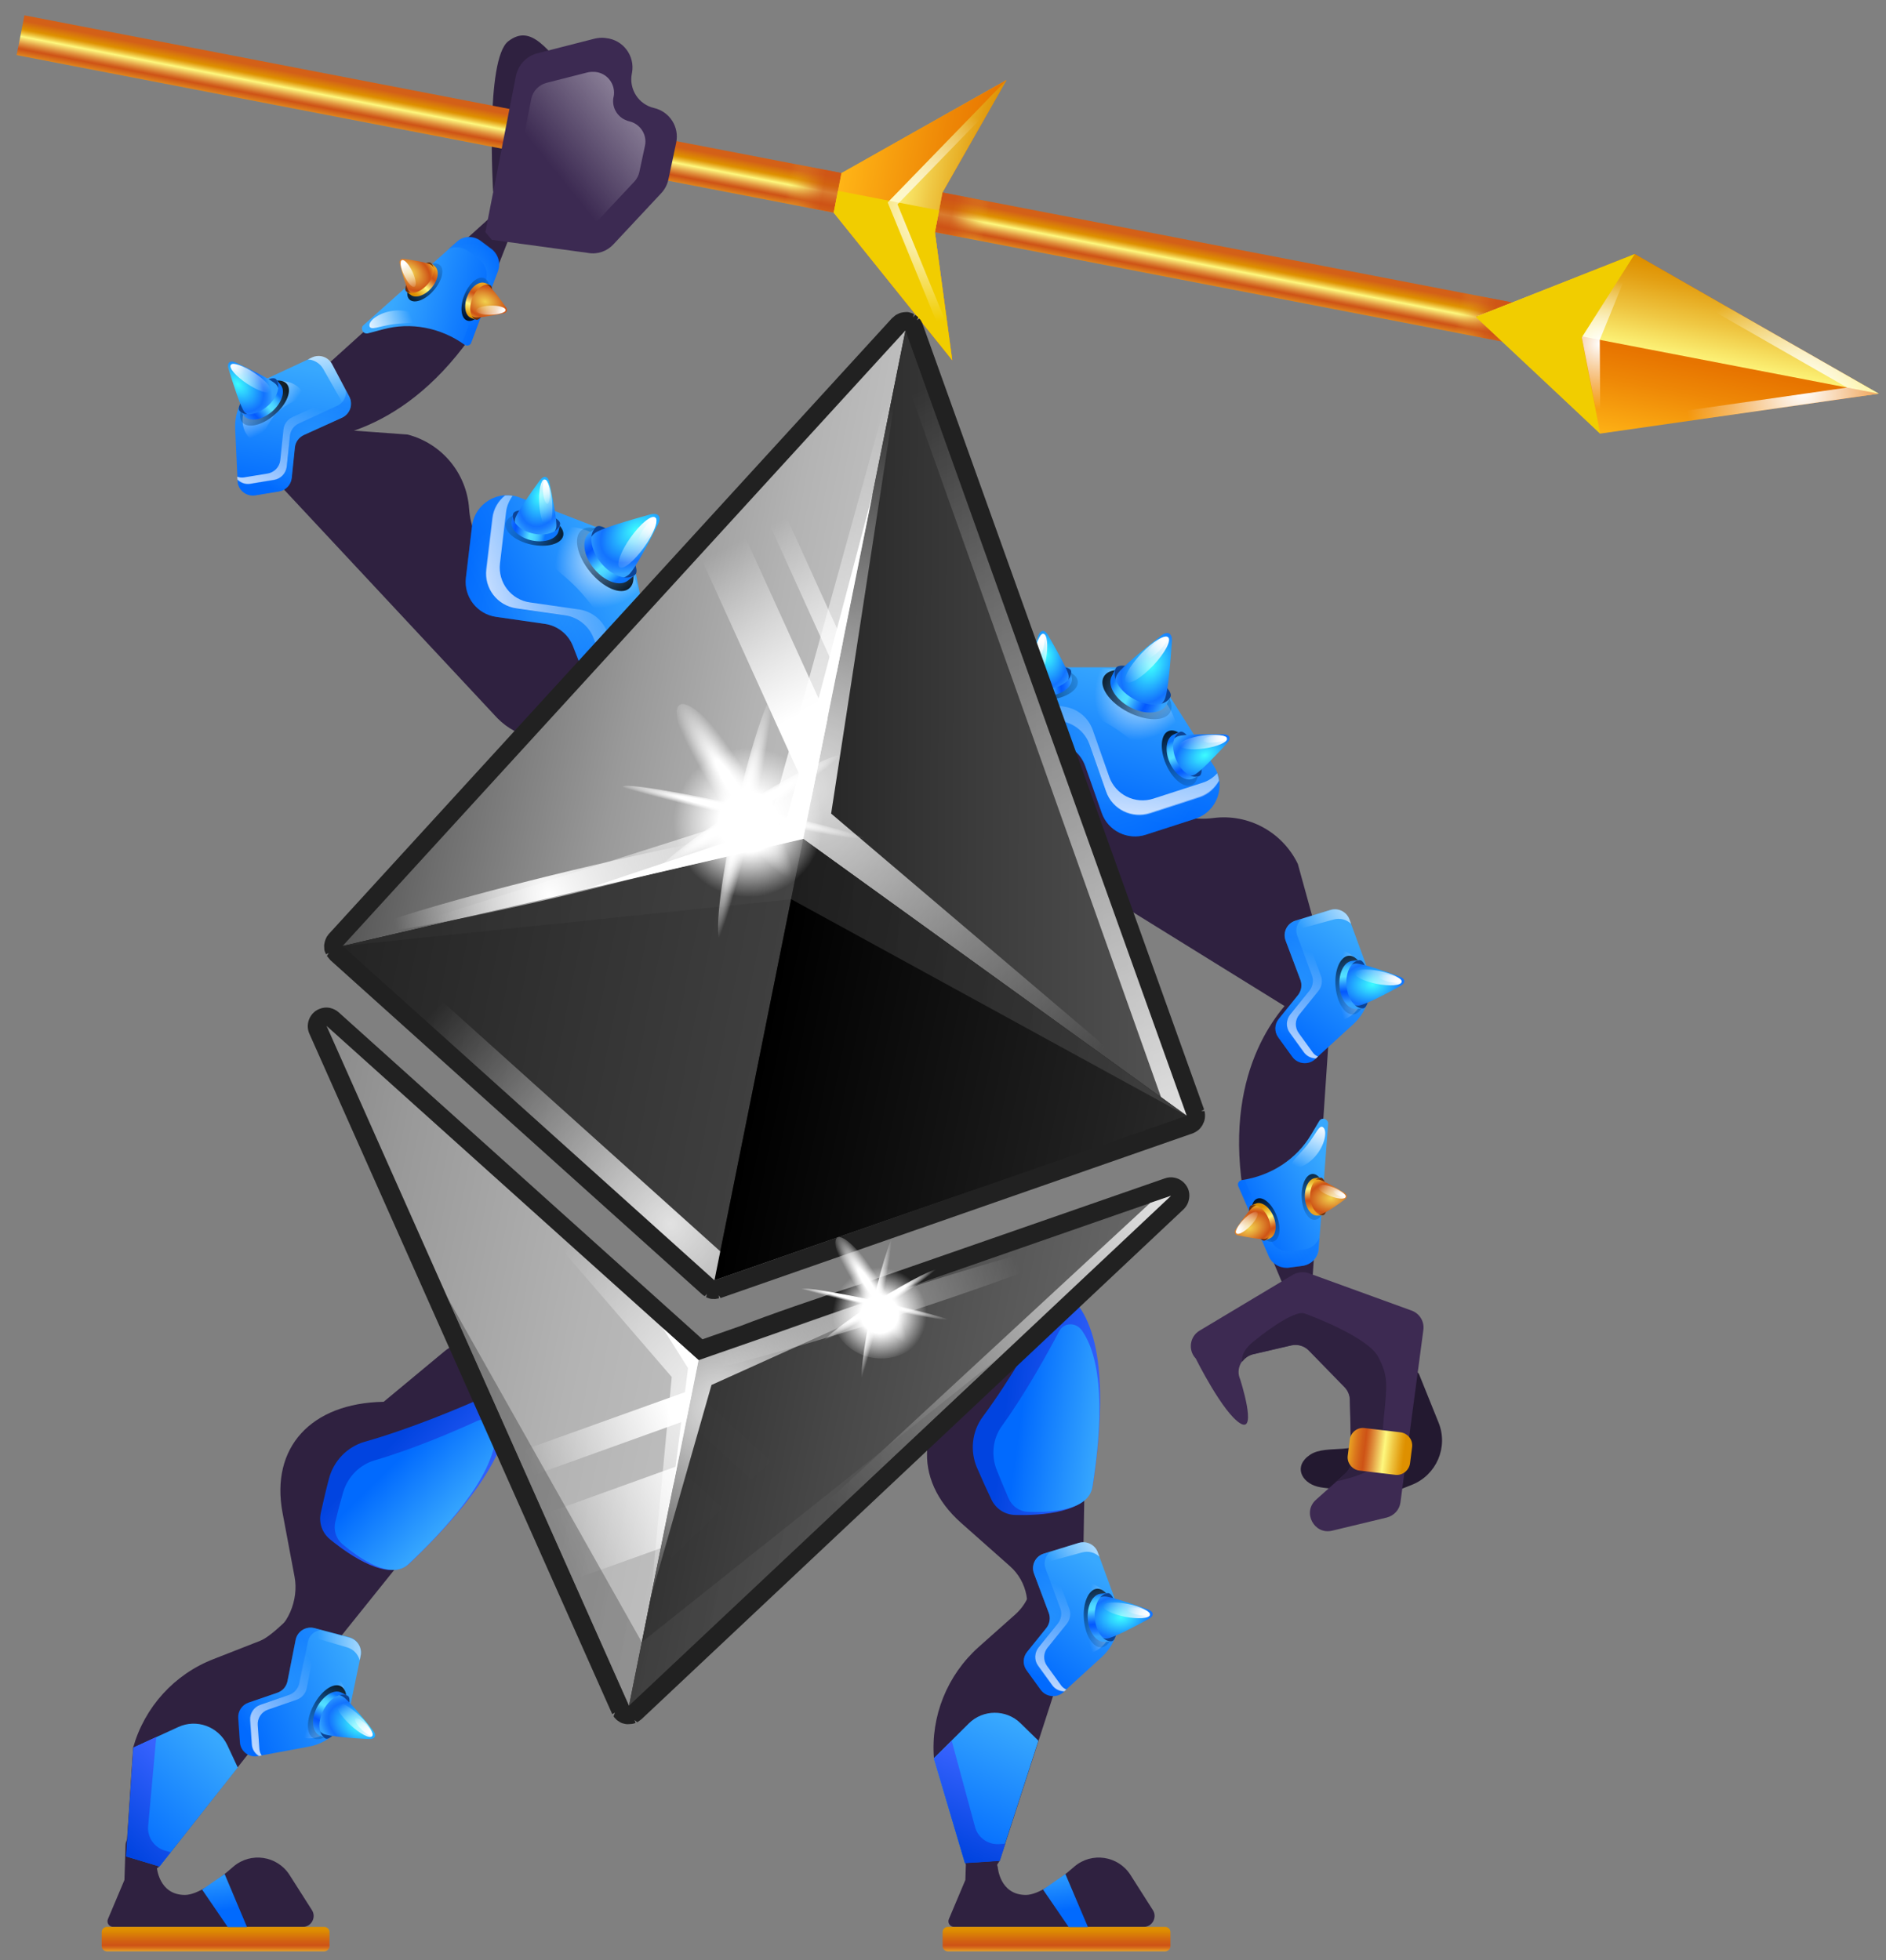 <svg width="102" height="106" viewBox="0 0 102 106" xmlns="http://www.w3.org/2000/svg">
<rect x="0" y="0" width="102" height="106" fill="#808080" stroke="none"/>
<path d="M71.99 54.28L70.88 70.68C70.85 71.19 70.15 71.31 69.95 70.83L67.2 64.25C66.23 57.68 69.27 54.43 70.4 53.47C70.63 53.27 70.94 53.19 71.24 53.26C71.7 53.37 72.02 53.8 71.99 54.28Z" fill="#2F2140"/>
<path d="M71.64 60.51C71.62 60.5 71.59 60.5 71.57 60.5C71.48 60.5 71.4 60.54 71.35 60.62L70.91 61.36C70.12 62.69 68.75 63.58 67.17 63.82C67.09 63.83 67.03 63.88 66.99 63.94C66.95 64 66.95 64.08 66.98 64.15L68.63 67.95C68.79 68.32 69.17 68.56 69.59 68.56C69.64 68.56 69.68 68.56 69.73 68.55L70.42 68.46C70.91 68.4 71.29 68.02 71.32 67.55L71.83 60.75C71.83 60.65 71.75 60.55 71.64 60.51Z" fill="url(#paint0_linear)"/>
<path d="M71.56 60.97C71.78 61.14 71.68 61.84 71.22 62.43C70.76 63.02 70.11 63.28 69.88 63.11C69.66 62.94 70.24 62.5 70.71 61.91C71.18 61.32 71.34 60.8 71.56 60.97Z" fill="url(#paint1_linear)"/>
<path opacity="0.85" fill-rule="evenodd" clip-rule="evenodd" d="M71.11 65.97C70.75 65.99 70.43 65.45 70.4 64.76C70.37 64.07 70.63 63.51 70.98 63.49C71.34 63.47 71.66 64.01 71.69 64.7C71.72 65.39 71.46 65.95 71.11 65.97Z" fill="url(#paint2_linear)"/>
<path d="M71.54 65.72C71.36 65.73 70.72 65.83 70.66 64.75C70.6 63.67 71.25 63.7 71.43 63.69C71.61 63.68 71.77 64.13 71.8 64.69C71.84 65.25 71.72 65.72 71.54 65.72Z" fill="#6B2F0D"/>
<path d="M71.44 65.66C71.08 65.71 70.74 65.3 70.7 64.73C70.66 64.17 70.95 63.75 71.3 63.79C71.53 63.81 72.31 64.27 72.71 64.51C72.87 64.61 72.88 64.76 72.74 64.86C72.39 65.13 71.67 65.63 71.44 65.66Z" fill="url(#paint3_radial)"/>
<path fill-rule="evenodd" clip-rule="evenodd" d="M72.78 64.72C72.77 64.85 72.46 64.86 72.07 64.73C71.63 64.59 71.25 64.34 71.28 64.18C71.31 64.03 71.72 64.06 72.15 64.23C72.52 64.39 72.79 64.6 72.78 64.72Z" fill="url(#paint4_linear)"/>
<path fill-rule="evenodd" clip-rule="evenodd" d="M72.77 64.69C72.76 64.75 72.61 64.75 72.43 64.68C72.24 64.6 72.09 64.49 72.1 64.42C72.12 64.35 72.29 64.37 72.48 64.45C72.66 64.52 72.78 64.63 72.77 64.69Z" fill="url(#paint5_linear)"/>
<path d="M70.86 64.74C70.83 64.18 71.09 63.71 71.44 63.69C71.39 63.69 71.2 63.7 71.15 63.71C70.8 63.73 70.55 64.2 70.57 64.76C70.6 65.32 70.9 65.76 71.25 65.74C71.3 65.74 71.49 65.73 71.54 65.72C71.2 65.74 70.89 65.3 70.86 64.74Z" fill="url(#paint6_linear)"/>
<path opacity="0.4" d="M70.52 67.58L69.83 67.67C69.78 67.68 69.74 67.68 69.69 67.68C69.27 67.68 68.89 67.44 68.73 67.07L67.31 63.8C67.26 63.81 67.21 63.82 67.15 63.83C67.07 63.84 67.01 63.88 66.97 63.95C66.93 64.01 66.93 64.09 66.96 64.16L68.61 67.96C68.77 68.33 69.15 68.57 69.57 68.57C69.62 68.57 69.66 68.57 69.71 68.56L70.4 68.47C70.89 68.41 71.27 68.03 71.3 67.56L71.35 66.94C71.22 67.27 70.91 67.53 70.52 67.58Z" fill="url(#paint7_radial)"/>
<path opacity="0.85" fill-rule="evenodd" clip-rule="evenodd" d="M68.9 67.13C69.23 67 69.3 66.38 69.04 65.74C68.79 65.1 68.31 64.69 67.98 64.83C67.65 64.97 67.58 65.58 67.84 66.22C68.1 66.86 68.56 67.27 68.9 67.13Z" fill="url(#paint8_linear)"/>
<path d="M68.4 67.09C68.56 67.02 69.19 66.85 68.79 65.84C68.39 64.83 67.81 65.13 67.65 65.2C67.49 65.27 67.52 65.74 67.73 66.26C67.94 66.78 68.23 67.15 68.4 67.09Z" fill="#6B2F0D"/>
<path d="M68.46 66.99C68.81 66.89 68.95 66.37 68.75 65.84C68.55 65.32 68.12 65.05 67.81 65.24C67.61 65.36 67.09 66.1 66.83 66.48C66.73 66.63 66.78 66.78 66.95 66.81C67.38 66.9 68.24 67.06 68.46 66.99Z" fill="url(#paint9_radial)"/>
<path fill-rule="evenodd" clip-rule="evenodd" d="M66.86 66.69C66.93 66.8 67.2 66.68 67.51 66.41C67.85 66.1 68.09 65.71 68 65.58C67.91 65.45 67.55 65.65 67.23 65.98C66.95 66.28 66.79 66.58 66.86 66.69Z" fill="url(#paint10_linear)"/>
<path fill-rule="evenodd" clip-rule="evenodd" d="M66.85 66.66C66.89 66.71 67.02 66.64 67.16 66.5C67.3 66.35 67.39 66.18 67.35 66.13C67.31 66.08 67.16 66.16 67.02 66.31C66.89 66.46 66.81 66.61 66.85 66.66Z" fill="url(#paint11_linear)"/>
<path d="M68.61 65.91C68.4 65.39 67.97 65.07 67.65 65.2C67.7 65.18 67.88 65.11 67.92 65.09C68.24 64.96 68.67 65.28 68.88 65.8C69.09 66.32 68.99 66.85 68.67 66.98C68.62 67 68.44 67.07 68.4 67.09C68.72 66.96 68.81 66.43 68.61 65.91Z" fill="url(#paint12_linear)"/>
<path d="M71.91 52.96L70.19 46.72C69.35 44.99 67.51 43.99 65.61 44.24C63.61 44.5 61.68 43.38 60.92 41.51L60.61 40.76C59.74 38.64 57.41 37.53 55.22 38.18C52.14 39.09 51.53 43.18 54.2 44.95L69.75 54.58C70.51 55.05 71.52 54.73 71.86 53.9C71.98 53.61 72 53.28 71.91 52.96Z" fill="#2F2140"/>
<path d="M54.11 38.72C54.36 39.33 54.9 39.76 55.54 39.88L57.22 40.18C57.9 40.3 58.46 40.78 58.69 41.43L59.58 43.96C59.92 44.94 60.99 45.46 61.97 45.14L64.63 44.28C65.82 43.9 66.32 42.49 65.66 41.44L62.83 36.98C62.48 36.43 61.87 36.09 61.22 36.09H55.87C54.52 36.09 53.59 37.47 54.11 38.72Z" fill="url(#paint13_linear)"/>
<path opacity="0.85" d="M54.35 37.57C54.6 38.18 55.14 38.61 55.78 38.73L57.46 39.03C58.14 39.15 58.7 39.63 58.93 40.28L59.82 42.81C60.16 43.79 61.23 44.31 62.21 43.99L64.87 43.13C65.36 42.97 65.71 42.63 65.93 42.23C65.91 42.09 65.88 41.96 65.83 41.82C65.62 42.05 65.36 42.23 65.04 42.33L62.38 43.19C61.39 43.51 60.33 42.98 59.99 42.01L59.1 39.48C58.87 38.83 58.31 38.35 57.63 38.23L55.95 37.93C55.3 37.81 54.76 37.38 54.52 36.77C54.51 36.74 54.51 36.72 54.5 36.69C54.39 36.8 54.3 36.92 54.23 37.05C54.25 37.22 54.28 37.39 54.35 37.57Z" fill="url(#paint14_linear)"/>
<path opacity="0.85" d="M63.4 40.64C62.7 41.73 61.81 40.35 60.25 39.35C58.69 38.35 57.04 38.09 57.74 37C58.44 35.91 60.27 35.85 61.84 36.85C63.39 37.86 64.09 39.55 63.4 40.64Z" fill="url(#paint15_radial)"/>
<path opacity="0.85" fill-rule="evenodd" clip-rule="evenodd" d="M64.45 42.46C64.03 42.64 63.41 42.14 63.06 41.33C62.71 40.52 62.77 39.72 63.19 39.54C63.61 39.36 64.23 39.86 64.58 40.67C64.93 41.48 64.87 42.28 64.45 42.46Z" fill="url(#paint16_linear)"/>
<path d="M64.86 41.97C64.65 42.06 63.92 42.47 63.37 41.19C62.82 39.92 63.61 39.67 63.82 39.58C64.03 39.49 64.43 39.95 64.71 40.61C65.01 41.27 65.07 41.88 64.86 41.97Z" fill="#0D4394"/>
<path d="M64.58 41.91C64.14 42.1 63.59 41.78 63.34 41.21C63.09 40.63 63.24 40.01 63.68 39.83C63.98 39.7 65.34 39.7 66.16 39.71C66.51 39.72 66.6 39.93 66.37 40.19C65.82 40.79 64.89 41.78 64.58 41.91Z" fill="url(#paint17_radial)"/>
<path fill-rule="evenodd" clip-rule="evenodd" d="M66.36 39.95C66.38 40.14 65.83 40.38 65.12 40.48C64.41 40.58 63.82 40.5 63.79 40.31C63.76 40.12 64.32 39.88 65.03 39.78C65.74 39.68 66.34 39.76 66.36 39.95Z" fill="url(#paint18_linear)"/>
<path fill-rule="evenodd" clip-rule="evenodd" d="M66.34 39.91C66.34 40.01 66.06 40.12 65.7 40.15C65.34 40.19 65.05 40.14 65.05 40.04C65.05 39.94 65.33 39.83 65.69 39.8C66.04 39.76 66.34 39.81 66.34 39.91Z" fill="url(#paint19_linear)"/>
<path d="M63.61 41.09C63.32 40.43 63.42 39.75 63.83 39.57C63.77 39.6 63.54 39.69 63.48 39.72C63.07 39.9 62.97 40.58 63.26 41.24C63.55 41.9 64.11 42.29 64.52 42.11C64.58 42.08 64.81 41.99 64.87 41.96C64.45 42.15 63.89 41.75 63.61 41.09Z" fill="url(#paint20_linear)"/>
<path opacity="0.85" fill-rule="evenodd" clip-rule="evenodd" d="M58.29 36.84C58.34 37.3 57.68 37.74 56.8 37.84C55.93 37.94 55.18 37.65 55.13 37.19C55.08 36.73 55.74 36.29 56.62 36.19C57.48 36.1 58.23 36.39 58.29 36.84Z" fill="url(#paint21_linear)"/>
<path d="M57.93 36.3C57.96 36.53 58.13 37.34 56.75 37.5C55.37 37.66 55.36 36.82 55.34 36.6C55.31 36.37 55.87 36.13 56.59 36.05C57.31 35.97 57.91 36.08 57.93 36.3Z" fill="#0D4394"/>
<path d="M57.8 36.55C57.85 37.02 57.39 37.46 56.77 37.53C56.15 37.6 55.6 37.27 55.54 36.8C55.5 36.47 55.9 35.17 56.15 34.39C56.26 34.06 56.49 34.03 56.67 34.33C57.08 35.05 57.76 36.23 57.8 36.55Z" fill="url(#paint22_radial)"/>
<path fill-rule="evenodd" clip-rule="evenodd" d="M56.44 34.28C56.63 34.31 56.7 34.91 56.58 35.62C56.47 36.33 56.22 36.87 56.03 36.84C55.84 36.81 55.77 36.21 55.89 35.5C56 34.8 56.25 34.25 56.44 34.28Z" fill="url(#paint23_linear)"/>
<path fill-rule="evenodd" clip-rule="evenodd" d="M56.4 34.29C56.5 34.32 56.52 34.62 56.45 34.97C56.38 35.32 56.25 35.59 56.15 35.56C56.05 35.53 56.03 35.23 56.1 34.88C56.17 34.53 56.3 34.27 56.4 34.29Z" fill="url(#paint24_linear)"/>
<path d="M56.73 37.25C56.02 37.33 55.4 37.04 55.35 36.59C55.36 36.66 55.38 36.9 55.39 36.97C55.44 37.41 56.06 37.71 56.77 37.63C57.48 37.55 58.02 37.13 57.97 36.68C57.96 36.61 57.94 36.37 57.93 36.3C57.98 36.75 57.44 37.17 56.73 37.25Z" fill="url(#paint25_linear)"/>
<path opacity="0.85" fill-rule="evenodd" clip-rule="evenodd" d="M63.29 38.51C63.02 39.03 61.99 39.02 60.99 38.5C59.99 37.98 59.41 37.13 59.69 36.61C59.96 36.09 60.99 36.1 61.99 36.62C62.99 37.14 63.56 37.99 63.29 38.51Z" fill="url(#paint26_linear)"/>
<path d="M63.3 37.69C63.16 37.95 62.77 38.94 61.19 38.11C59.62 37.28 60.21 36.39 60.35 36.13C60.49 35.87 61.26 36.01 62.07 36.44C62.89 36.87 63.44 37.43 63.3 37.69Z" fill="#0D4394"/>
<path d="M62.98 37.85C62.7 38.39 61.89 38.52 61.18 38.14C60.47 37.76 60.12 37.02 60.41 36.49C60.61 36.12 61.97 35.03 62.79 34.38C63.14 34.1 63.41 34.24 63.38 34.69C63.31 35.74 63.17 37.48 62.98 37.85Z" fill="url(#paint27_radial)"/>
<path fill-rule="evenodd" clip-rule="evenodd" d="M63.18 34.47C63.36 34.64 63 35.32 62.37 35.99C61.74 36.66 61.08 37.05 60.9 36.88C60.72 36.71 61.08 36.03 61.71 35.36C62.34 34.69 63 34.3 63.18 34.47Z" fill="url(#paint28_linear)"/>
<path fill-rule="evenodd" clip-rule="evenodd" d="M63.13 34.45C63.21 34.55 63.01 34.88 62.68 35.21C62.35 35.53 62.02 35.72 61.94 35.62C61.86 35.52 62.06 35.19 62.38 34.86C62.71 34.54 63.05 34.35 63.13 34.45Z" fill="url(#paint29_linear)"/>
<path d="M61.35 37.82C60.54 37.39 60.09 36.63 60.36 36.13C60.32 36.2 60.17 36.48 60.13 36.56C59.86 37.06 60.31 37.82 61.12 38.25C61.93 38.68 62.81 38.62 63.08 38.12C63.12 38.05 63.27 37.77 63.31 37.69C63.04 38.19 62.16 38.25 61.35 37.82Z" fill="url(#paint30_linear)"/>
<path opacity="0.4" d="M64.85 43.09L62.19 43.95C61.2 44.27 60.14 43.74 59.8 42.77L58.91 40.24C58.68 39.59 58.12 39.12 57.44 38.99L55.76 38.69C55.11 38.57 54.57 38.14 54.33 37.53C54.27 37.39 54.24 37.24 54.22 37.1C53.97 37.58 53.9 38.15 54.13 38.72C54.38 39.33 54.92 39.76 55.56 39.88L57.24 40.18C57.92 40.3 58.48 40.78 58.71 41.43L59.6 43.96C59.94 44.94 61.01 45.46 61.99 45.14L64.65 44.28C65.57 43.98 66.08 43.07 65.94 42.18C65.71 42.59 65.35 42.93 64.85 43.09Z" fill="url(#paint31_radial)"/>
<path d="M77.8 76.93L76.76 74.35C76.66 74.1 76.31 74.06 76.16 74.29C75.64 75.11 74.67 76.65 74.2 77.54C73.54 78.8 71.78 78.06 70.86 78.67C69.94 79.28 70.37 80.17 71.26 80.4C71.99 80.59 74.46 80.6 75.31 80.6C75.51 80.6 75.7 80.56 75.88 80.49L76.36 80.3C77.69 79.77 78.34 78.26 77.8 76.93Z" fill="#231930"/>
<path d="M70.79 68.86L76.35 70.88C76.78 71.04 77.04 71.47 76.98 71.92L75.74 81.25C75.69 81.65 75.39 81.97 75 82.07L72.05 82.78C71.07 83.02 70.42 81.78 71.17 81.11L72.76 79.69C72.97 79.5 73.09 79.23 73.08 78.94L73 75.69C72.99 75.44 72.89 75.21 72.72 75.03L70.77 73.03C70.53 72.79 70.18 72.69 69.85 72.76L67.74 73.25C67.15 73.39 66.82 74.03 67.07 74.59C67.07 74.59 68.01 77.5 67.1 76.99C66.15 76.45 64.67 73.47 64.67 73.47C64.24 73.02 64.34 72.28 64.88 71.96L69.94 68.93C70.21 68.79 70.52 68.76 70.79 68.86Z" fill="#3D2A52"/>
<path d="M67.18 73.65C67.14 73.36 67.26 73 67.73 72.6C68.96 71.59 70.13 70.89 70.54 71.03C70.95 71.17 73.97 72.32 74.53 73.37C75.09 74.42 75.02 74.87 74.84 76.68C74.66 78.48 75.02 78.67 74.22 79.38C73.87 79.69 73.08 79.93 72.29 80.11L72.77 79.68C72.98 79.49 73.1 79.22 73.09 78.93L73.01 75.68C73 75.43 72.9 75.2 72.73 75.02L70.78 73.02C70.54 72.78 70.19 72.68 69.86 72.75L67.75 73.24C67.51 73.32 67.31 73.46 67.18 73.65Z" fill="#2F2140"/>
<path d="M73.52 79.53L75.46 79.76C75.85 79.81 76.21 79.52 76.26 79.13L76.37 78.26C76.42 77.87 76.14 77.51 75.74 77.46L73.8 77.23C73.41 77.18 73.05 77.46 73 77.86L72.89 78.73C72.84 79.12 73.13 79.48 73.52 79.53Z" fill="url(#paint32_linear)"/>
<path d="M72.98 49.72L73.94 52.34C74.33 53.41 74.04 54.62 73.19 55.39L71.12 57.28C70.76 57.61 70.18 57.55 69.89 57.15L69.13 56.1C68.91 55.8 68.92 55.39 69.16 55.1L70.2 53.81C70.38 53.58 70.43 53.27 70.33 53L69.53 50.87C69.36 50.42 69.61 49.93 70.06 49.79L71.95 49.21C72.38 49.09 72.83 49.31 72.98 49.72Z" fill="url(#paint33_linear)"/>
<path opacity="0.85" d="M71.16 57.25L71.28 57.14C71.17 57.09 71.07 57.02 71 56.92L70.24 55.87C70.02 55.57 70.03 55.16 70.27 54.87L71.31 53.58C71.49 53.35 71.54 53.04 71.44 52.77L70.64 50.64C70.47 50.2 70.72 49.7 71.17 49.56L72.33 49.2C72.21 49.18 72.08 49.18 71.96 49.22L70.45 49.68C70.15 49.89 70.01 50.27 70.15 50.63L70.95 52.76C71.05 53.03 71 53.34 70.82 53.57L69.78 54.86C69.55 55.15 69.53 55.56 69.75 55.86L70.51 56.91C70.67 57.13 70.91 57.24 71.16 57.25Z" fill="url(#paint34_linear)"/>
<g opacity="0.85">
<path opacity="0.85" d="M70.01 50.31L72.12 49.73C72.47 49.63 72.83 49.73 73.07 49.96L72.98 49.72C72.83 49.31 72.38 49.08 71.96 49.21L70.07 49.79C69.69 49.91 69.47 50.28 69.51 50.66C69.62 50.51 69.79 50.37 70.01 50.31Z" fill="url(#paint35_linear)"/>
</g>
<path opacity="0.85" d="M73.83 53.28C73.83 54.33 73.14 55.19 72.3 55.19C71.45 55.19 72.22 54.23 72.22 53.17C72.22 52.11 71.46 51.37 72.3 51.37C73.14 51.37 73.83 52.23 73.83 53.28Z" fill="url(#paint36_radial)"/>
<path opacity="0.85" fill-rule="evenodd" clip-rule="evenodd" d="M73.18 54.86C72.72 54.89 72.3 54.21 72.23 53.34C72.16 52.47 72.48 51.73 72.94 51.69C73.4 51.65 73.82 52.34 73.89 53.21C73.96 54.08 73.64 54.83 73.18 54.86Z" fill="url(#paint37_linear)"/>
<path d="M73.73 54.53C73.5 54.55 72.68 54.7 72.58 53.31C72.47 51.93 73.31 51.95 73.53 51.93C73.76 51.91 73.99 52.48 74.04 53.2C74.09 53.92 73.96 54.51 73.73 54.53Z" fill="#0D4394"/>
<path d="M73.48 54.38C73.01 54.42 72.58 53.94 72.54 53.31C72.49 52.68 72.84 52.15 73.31 52.11C73.64 52.09 74.92 52.53 75.69 52.81C76.02 52.93 76.04 53.16 75.73 53.33C75.02 53.72 73.81 54.36 73.48 54.38Z" fill="url(#paint38_radial)"/>
<path fill-rule="evenodd" clip-rule="evenodd" d="M75.8 53.11C75.76 53.3 75.16 53.34 74.46 53.21C73.76 53.07 73.22 52.8 73.26 52.61C73.3 52.42 73.9 52.38 74.6 52.51C75.3 52.65 75.84 52.92 75.8 53.11Z" fill="url(#paint39_linear)"/>
<path fill-rule="evenodd" clip-rule="evenodd" d="M75.79 53.07C75.76 53.16 75.45 53.17 75.1 53.09C74.75 53.01 74.49 52.86 74.52 52.77C74.55 52.68 74.86 52.67 75.21 52.75C75.56 52.83 75.82 52.97 75.79 53.07Z" fill="url(#paint40_linear)"/>
<path d="M72.82 53.29C72.77 52.57 73.08 51.96 73.53 51.93C73.46 51.93 73.22 51.95 73.15 51.96C72.71 51.99 72.39 52.6 72.44 53.32C72.49 54.04 72.9 54.59 73.34 54.56C73.41 54.56 73.65 54.54 73.72 54.53C73.28 54.56 72.88 54.01 72.82 53.29Z" fill="url(#paint41_linear)"/>
<path opacity="0.4" d="M70.52 56.89L69.76 55.84C69.54 55.54 69.55 55.13 69.79 54.84L70.83 53.55C71.01 53.32 71.06 53.01 70.96 52.74L70.16 50.61C70.03 50.27 70.15 49.9 70.41 49.69L70.07 49.8C69.62 49.94 69.37 50.43 69.54 50.88L70.34 53.01C70.44 53.28 70.39 53.59 70.21 53.82L69.17 55.11C68.94 55.4 68.92 55.81 69.14 56.11L69.9 57.16C70.19 57.56 70.76 57.62 71.13 57.29L71.19 57.23C70.93 57.22 70.68 57.12 70.52 56.89Z" fill="url(#paint42_radial)"/>
<path d="M15.03 22.14L27.23 11.11C27.61 10.77 28.19 11.17 28.01 11.65L25.41 18.29C21.55 23.69 17.09 23.91 15.62 23.82C15.31 23.8 15.04 23.64 14.87 23.39C14.6 22.99 14.67 22.46 15.03 22.14Z" fill="#2F2140"/>
<path d="M19.61 17.9C19.62 17.92 19.64 17.94 19.65 17.96C19.71 18.02 19.81 18.05 19.89 18.03L20.72 17.81C22.21 17.41 23.82 17.71 25.12 18.64C25.18 18.68 25.26 18.7 25.33 18.68C25.4 18.66 25.46 18.61 25.48 18.54L26.93 14.66C27.07 14.28 26.97 13.85 26.67 13.55C26.64 13.52 26.6 13.49 26.56 13.46L26 13.04C25.61 12.74 25.07 12.76 24.72 13.07L19.63 17.61C19.57 17.67 19.55 17.79 19.61 17.9Z" fill="url(#paint43_linear)"/>
<path d="M19.98 17.62C19.94 17.34 20.5 16.91 21.24 16.81C21.98 16.71 22.63 16.97 22.67 17.25C22.71 17.53 21.99 17.43 21.24 17.54C20.51 17.64 20.02 17.9 19.98 17.62Z" fill="url(#paint44_linear)"/>
<path opacity="0.85" fill-rule="evenodd" clip-rule="evenodd" d="M23.79 14.34C24.06 14.57 23.91 15.18 23.46 15.7C23.01 16.22 22.43 16.44 22.16 16.21C21.89 15.98 22.04 15.37 22.49 14.85C22.94 14.33 23.52 14.1 23.79 14.34Z" fill="url(#paint45_linear)"/>
<path d="M23.3 14.22C23.43 14.34 23.97 14.71 23.25 15.53C22.54 16.35 22.1 15.87 21.96 15.75C21.83 15.63 22.02 15.2 22.38 14.77C22.74 14.34 23.17 14.1 23.3 14.22Z" fill="#6B2F0D"/>
<path d="M23.33 14.33C23.62 14.54 23.58 15.08 23.22 15.51C22.86 15.94 22.36 16.04 22.13 15.77C21.98 15.6 21.73 14.72 21.62 14.27C21.57 14.09 21.67 13.97 21.84 14C22.28 14.06 23.15 14.2 23.33 14.33Z" fill="url(#paint46_radial)"/>
<path fill-rule="evenodd" clip-rule="evenodd" d="M21.72 14.08C21.82 14 22.04 14.2 22.24 14.56C22.46 14.97 22.56 15.41 22.43 15.5C22.3 15.59 22.03 15.28 21.84 14.86C21.67 14.5 21.62 14.16 21.72 14.08Z" fill="url(#paint47_linear)"/>
<path fill-rule="evenodd" clip-rule="evenodd" d="M21.7 14.1C21.75 14.06 21.86 14.17 21.94 14.35C22.03 14.54 22.05 14.73 21.99 14.77C21.93 14.81 21.82 14.68 21.74 14.49C21.67 14.31 21.65 14.14 21.7 14.1Z" fill="url(#paint48_linear)"/>
<path d="M23.11 15.39C22.74 15.81 22.23 15.97 21.97 15.74C22.01 15.77 22.15 15.9 22.19 15.93C22.45 16.16 22.96 16 23.33 15.58C23.7 15.16 23.78 14.63 23.52 14.4C23.48 14.37 23.34 14.24 23.3 14.21C23.57 14.44 23.48 14.97 23.11 15.39Z" fill="url(#paint49_linear)"/>
<path opacity="0.4" d="M25.33 13.59L25.89 14.01C25.93 14.04 25.96 14.07 26 14.1C26.3 14.39 26.4 14.83 26.26 15.21L25 18.54C25.04 18.57 25.09 18.59 25.13 18.62C25.19 18.67 25.27 18.68 25.34 18.66C25.41 18.64 25.47 18.59 25.49 18.52L26.94 14.64C27.08 14.26 26.98 13.83 26.68 13.53C26.65 13.5 26.61 13.47 26.57 13.44L26.01 13.02C25.62 12.72 25.08 12.74 24.73 13.05L24.26 13.46C24.61 13.32 25.01 13.35 25.33 13.59Z" fill="url(#paint50_radial)"/>
<path opacity="0.85" fill-rule="evenodd" clip-rule="evenodd" d="M26.19 15.04C25.86 14.9 25.38 15.31 25.12 15.94C24.86 16.57 24.92 17.2 25.25 17.33C25.58 17.47 26.06 17.06 26.32 16.43C26.57 15.8 26.52 15.18 26.19 15.04Z" fill="url(#paint51_linear)"/>
<path d="M26.51 15.42C26.35 15.35 25.77 15.04 25.36 16.04C24.95 17.04 25.57 17.22 25.74 17.29C25.91 17.36 26.21 16.99 26.42 16.47C26.64 15.96 26.68 15.49 26.51 15.42Z" fill="#6B2F0D"/>
<path d="M26.4 15.44C26.08 15.27 25.62 15.55 25.4 16.07C25.18 16.58 25.31 17.07 25.66 17.16C25.88 17.21 26.78 17.04 27.23 16.95C27.41 16.91 27.47 16.77 27.37 16.63C27.11 16.26 26.6 15.55 26.4 15.44Z" fill="url(#paint52_radial)"/>
<path fill-rule="evenodd" clip-rule="evenodd" d="M27.34 16.78C27.37 16.66 27.09 16.54 26.68 16.53C26.22 16.51 25.77 16.63 25.75 16.78C25.73 16.93 26.12 17.04 26.58 17.02C26.99 17.01 27.32 16.9 27.34 16.78Z" fill="url(#paint53_linear)"/>
<path fill-rule="evenodd" clip-rule="evenodd" d="M27.33 16.8C27.34 16.74 27.2 16.69 27 16.7C26.79 16.71 26.61 16.77 26.6 16.84C26.59 16.91 26.76 16.95 26.96 16.94C27.16 16.93 27.32 16.87 27.33 16.8Z" fill="url(#paint54_linear)"/>
<path d="M25.55 16.12C25.34 16.64 25.42 17.17 25.74 17.3C25.69 17.28 25.51 17.21 25.47 17.19C25.15 17.06 25.06 16.53 25.28 16.01C25.49 15.49 25.93 15.18 26.25 15.31C26.3 15.33 26.48 15.4 26.52 15.42C26.19 15.29 25.76 15.6 25.55 16.12Z" fill="url(#paint55_linear)"/>
<path d="M15.59 23.03L22.04 23.5C23.9 23.98 25.24 25.6 25.37 27.51C25.51 29.52 26.98 31.19 28.96 31.58L29.76 31.74C32 32.18 33.55 34.25 33.34 36.52C33.05 39.71 29.16 41.12 26.9 38.84L14.42 25.47C13.81 24.81 13.93 23.76 14.68 23.26C14.94 23.09 15.27 23 15.59 23.03Z" fill="#2F2140"/>
<path d="M33.03 37.71C32.39 37.59 31.85 37.14 31.61 36.53L30.99 34.94C30.74 34.3 30.16 33.84 29.48 33.74L26.83 33.36C25.8 33.21 25.08 32.27 25.2 31.25L25.53 28.47C25.68 27.23 26.95 26.46 28.12 26.91L33.04 28.81C33.65 29.05 34.1 29.58 34.23 30.22L35.27 35.47C35.53 36.79 34.36 37.97 33.03 37.71Z" fill="url(#paint56_linear)"/>
<path opacity="0.85" d="M34.12 37.25C33.48 37.13 32.94 36.68 32.7 36.07L32.08 34.48C31.83 33.84 31.25 33.38 30.57 33.28L27.92 32.9C26.89 32.75 26.17 31.81 26.29 30.79L26.62 28.01C26.68 27.5 26.94 27.09 27.3 26.8C27.44 26.79 27.58 26.79 27.72 26.82C27.54 27.07 27.41 27.36 27.37 27.69L27.04 30.47C26.92 31.5 27.64 32.44 28.67 32.58L31.32 32.96C32 33.06 32.58 33.52 32.83 34.16L33.45 35.75C33.69 36.36 34.22 36.81 34.87 36.93C34.9 36.94 34.93 36.93 34.95 36.94C34.86 37.06 34.76 37.18 34.65 37.28C34.48 37.28 34.3 37.28 34.12 37.25Z" fill="url(#paint57_linear)"/>
<path opacity="0.85" d="M29.34 28.98C28.41 29.88 29.93 30.48 31.22 31.82C32.51 33.16 33.08 34.72 34.01 33.83C34.94 32.93 34.65 31.12 33.36 29.78C32.07 28.44 30.27 28.08 29.34 28.98Z" fill="url(#paint58_radial)"/>
<path opacity="0.85" fill-rule="evenodd" clip-rule="evenodd" d="M27.35 28.3C27.25 28.75 27.87 29.26 28.73 29.45C29.59 29.63 30.36 29.42 30.46 28.97C30.56 28.52 29.94 28.01 29.08 27.82C28.22 27.63 27.44 27.85 27.35 28.3Z" fill="url(#paint59_linear)"/>
<path d="M27.75 27.8C27.7 28.02 27.44 28.81 28.8 29.11C30.16 29.4 30.25 28.57 30.29 28.35C30.34 28.13 29.81 27.82 29.1 27.67C28.4 27.52 27.8 27.57 27.75 27.8Z" fill="#0D4394"/>
<path d="M27.86 28.06C27.76 28.52 28.18 29.01 28.79 29.14C29.4 29.27 29.98 29 30.08 28.54C30.15 28.22 29.88 26.88 29.71 26.08C29.64 25.74 29.41 25.69 29.2 25.97C28.72 26.63 27.93 27.74 27.86 28.06Z" fill="url(#paint60_radial)"/>
<path fill-rule="evenodd" clip-rule="evenodd" d="M29.44 25.93C29.25 25.94 29.12 26.53 29.16 27.25C29.2 27.96 29.39 28.53 29.59 28.52C29.79 28.51 29.91 27.92 29.87 27.2C29.82 26.49 29.63 25.92 29.44 25.93Z" fill="url(#paint61_linear)"/>
<path fill-rule="evenodd" clip-rule="evenodd" d="M29.48 25.95C29.38 25.97 29.33 26.27 29.37 26.63C29.4 26.99 29.51 27.26 29.61 27.25C29.71 27.23 29.76 26.93 29.72 26.57C29.68 26.21 29.58 25.93 29.48 25.95Z" fill="url(#paint62_linear)"/>
<path d="M28.85 28.86C29.55 29.01 30.2 28.78 30.29 28.34C30.28 28.4 30.22 28.65 30.21 28.71C30.12 29.15 29.47 29.38 28.77 29.23C28.07 29.08 27.57 28.6 27.67 28.17C27.68 28.11 27.74 27.86 27.75 27.8C27.65 28.23 28.15 28.71 28.85 28.86Z" fill="url(#paint63_linear)"/>
<path opacity="0.85" fill-rule="evenodd" clip-rule="evenodd" d="M34.06 33.25C33.6 33.29 33.29 34.03 33.37 34.91C33.44 35.79 33.87 36.46 34.33 36.43C34.79 36.4 35.1 35.65 35.02 34.77C34.95 33.89 34.52 33.21 34.06 33.25Z" fill="url(#paint64_linear)"/>
<path d="M34.66 33.49C34.43 33.51 33.6 33.49 33.72 34.88C33.84 36.27 34.66 36.11 34.88 36.09C35.1 36.07 35.24 35.47 35.18 34.76C35.12 34.03 34.88 33.47 34.66 33.49Z" fill="#0D4394"/>
<path d="M34.44 33.67C33.97 33.71 33.63 34.25 33.68 34.88C33.73 35.51 34.16 35.98 34.63 35.94C34.96 35.91 36.16 35.27 36.87 34.87C37.18 34.7 37.16 34.47 36.83 34.35C36.06 34.08 34.76 33.64 34.44 33.67Z" fill="url(#paint65_radial)"/>
<path fill-rule="evenodd" clip-rule="evenodd" d="M36.93 34.56C36.86 34.38 36.26 34.43 35.59 34.68C34.92 34.93 34.43 35.28 34.5 35.46C34.57 35.64 35.17 35.59 35.84 35.34C36.51 35.09 37 34.74 36.93 34.56Z" fill="url(#paint66_linear)"/>
<path fill-rule="evenodd" clip-rule="evenodd" d="M36.93 34.6C36.89 34.51 36.58 34.55 36.25 34.69C35.92 34.83 35.68 35.01 35.73 35.1C35.77 35.19 36.08 35.15 36.41 35.01C36.74 34.87 36.97 34.69 36.93 34.6Z" fill="url(#paint67_linear)"/>
<path d="M33.96 34.85C34.02 35.57 34.43 36.12 34.87 36.08C34.8 36.09 34.56 36.11 34.49 36.11C34.05 36.15 33.64 35.6 33.58 34.88C33.52 34.16 33.83 33.55 34.27 33.51C34.34 33.5 34.58 33.48 34.65 33.48C34.21 33.52 33.9 34.14 33.96 34.85Z" fill="url(#paint68_linear)"/>
<path opacity="0.85" fill-rule="evenodd" clip-rule="evenodd" d="M31.45 28.67C30.99 29.04 31.2 30.05 31.91 30.92C32.62 31.79 33.57 32.2 34.02 31.83C34.48 31.46 34.27 30.45 33.56 29.58C32.85 28.7 31.91 28.3 31.45 28.67Z" fill="url(#paint69_linear)"/>
<path d="M32.25 28.49C32.02 28.67 31.13 29.26 32.25 30.64C33.37 32.02 34.13 31.26 34.35 31.08C34.57 30.9 34.29 30.17 33.71 29.45C33.13 28.73 32.48 28.31 32.25 28.49Z" fill="#0D4394"/>
<path d="M32.16 28.84C31.69 29.22 31.72 30.04 32.22 30.66C32.73 31.28 33.52 31.48 33.99 31.09C34.32 30.83 35.12 29.28 35.59 28.34C35.79 27.94 35.6 27.71 35.17 27.82C34.16 28.1 32.48 28.58 32.16 28.84Z" fill="url(#paint70_radial)"/>
<path fill-rule="evenodd" clip-rule="evenodd" d="M35.43 27.98C35.22 27.84 34.63 28.33 34.1 29.07C33.57 29.82 33.31 30.54 33.51 30.68C33.72 30.82 34.31 30.33 34.84 29.59C35.37 28.85 35.64 28.12 35.43 27.98Z" fill="url(#paint71_linear)"/>
<path fill-rule="evenodd" clip-rule="evenodd" d="M35.46 28.03C35.35 27.97 35.06 28.23 34.8 28.61C34.55 28.99 34.43 29.36 34.54 29.42C34.65 29.48 34.94 29.22 35.2 28.84C35.46 28.45 35.57 28.09 35.46 28.03Z" fill="url(#paint72_linear)"/>
<path d="M32.5 30.44C33.08 31.15 33.91 31.44 34.35 31.08C34.29 31.13 34.04 31.33 33.97 31.39C33.53 31.75 32.7 31.46 32.12 30.75C31.54 30.04 31.43 29.17 31.87 28.81C31.93 28.76 32.18 28.56 32.25 28.5C31.81 28.85 31.92 29.72 32.5 30.44Z" fill="url(#paint73_linear)"/>
<path opacity="0.4" d="M26.65 28.03L26.32 30.81C26.2 31.84 26.92 32.78 27.95 32.92L30.6 33.3C31.28 33.4 31.86 33.86 32.11 34.5L32.73 36.09C32.97 36.7 33.5 37.15 34.15 37.27C34.3 37.3 34.45 37.3 34.59 37.3C34.17 37.64 33.62 37.82 33.02 37.71C32.38 37.59 31.84 37.14 31.6 36.53L30.98 34.94C30.73 34.3 30.15 33.84 29.47 33.74L26.82 33.36C25.79 33.21 25.07 32.27 25.19 31.25L25.52 28.47C25.63 27.51 26.43 26.83 27.33 26.79C26.97 27.08 26.71 27.51 26.65 28.03Z" fill="url(#paint74_radial)"/>
<path d="M52.21 101.67L51.32 103.78C51.23 103.99 51.38 104.21 51.61 104.21H61.85C62.32 104.21 62.6 103.69 62.35 103.3L61.14 101.4C60.48 100.36 59.04 100.14 58.1 100.95C57.21 101.73 56.17 102.48 55.48 102.48C54.06 102.48 53.96 100.97 53.96 100.97L53.57 99.63C53.36 98.91 52.3 99.04 52.27 99.79L52.21 101.67Z" fill="#2F2140"/>
<path d="M63.02 105.53H51.26C51.11 105.53 50.98 105.41 50.98 105.25V104.49C50.98 104.34 51.1 104.21 51.26 104.21H63.02C63.17 104.21 63.3 104.33 63.3 104.49V105.25C63.3 105.4 63.17 105.53 63.02 105.53Z" fill="url(#paint75_linear)"/>
<path d="M56.41 102.19L57.8 104.22H58.84L57.62 101.35L56.41 102.19Z" fill="url(#paint76_linear)"/>
<path d="M54.91 87.31C55.47 86.81 55.79 86.12 55.84 85.41C55.95 85.39 56.11 85.18 56.31 84.91C56.77 84.29 57.74 84.41 58.04 85.13C58.42 86.05 58.45 87.08 58.15 88.02L54.07 100.62L54.01 100.72C53.61 101.43 52.6 101.44 52.19 100.74L50.51 95.08C50.33 92.81 51.23 90.59 52.93 89.07L54.91 87.31Z" fill="#2F2140"/>
<path d="M52.39 93.21L50.5 95.09L52.18 100.75L54.06 100.63L56.16 94.14L55.2 93.2C54.42 92.43 53.16 92.44 52.39 93.21Z" fill="url(#paint77_linear)"/>
<path d="M54.03 99.73C53.44 99.77 52.9 99.39 52.74 98.83L51.47 94.14L50.51 95.1L52.19 100.76L54.07 100.64L54.37 99.71L54.03 99.73Z" fill="url(#paint78_linear)"/>
<path d="M56.13 88.79C55.67 88.84 55.27 88.05 55.27 88.05C55.83 86.92 55.57 85.54 54.62 84.7L51.98 82.36C49.3 79.98 49.56 76.73 52.63 74.27L53.56 70.08C53.9 68.53 55.95 68.14 56.83 69.47L57.88 71.04C58.49 71.95 58.8 73.03 58.76 74.12L58.53 87.5C58.51 88.93 57.54 88.62 56.13 88.79Z" fill="#2F2140"/>
<path d="M56.82 70.68C56.09 72.04 54.66 74.59 53.15 76.62C52.56 77.42 52.45 78.47 52.84 79.38C53.12 80.03 53.4 80.64 53.62 81.1C53.86 81.6 54.35 81.92 54.9 81.93C56.3 81.97 58.87 81.82 59.1 80.32C59.53 77.52 59.99 72.81 58.3 70.58C57.9 70.07 57.12 70.11 56.82 70.68Z" fill="url(#paint79_linear)"/>
<path d="M57.28 72C56.66 73.17 55.46 75.36 54.19 77.11C53.69 77.79 53.59 78.71 53.91 79.51C54.14 80.08 54.37 80.62 54.54 81.02C54.73 81.46 55.13 81.74 55.59 81.76C56.75 81.81 58.87 81.72 59.08 80.42C59.46 77.99 59.89 73.91 58.51 71.95C58.18 71.49 57.53 71.51 57.28 72Z" fill="url(#paint80_linear)"/>
<path d="M59.37 83.95L60.33 86.57C60.72 87.64 60.43 88.85 59.58 89.62L57.51 91.51C57.15 91.84 56.57 91.78 56.28 91.38L55.52 90.33C55.3 90.03 55.31 89.62 55.55 89.33L56.59 88.04C56.77 87.81 56.82 87.5 56.72 87.23L55.92 85.1C55.75 84.65 56 84.16 56.45 84.02L58.34 83.44C58.77 83.32 59.22 83.54 59.37 83.95Z" fill="url(#paint81_linear)"/>
<path opacity="0.85" d="M57.55 91.48L57.67 91.37C57.56 91.32 57.46 91.25 57.39 91.15L56.63 90.1C56.41 89.8 56.42 89.39 56.66 89.1L57.7 87.81C57.88 87.58 57.93 87.27 57.83 87L57.03 84.87C56.86 84.43 57.11 83.93 57.56 83.79L58.72 83.43C58.6 83.41 58.47 83.41 58.35 83.45L56.84 83.91C56.54 84.12 56.4 84.5 56.54 84.86L57.34 86.99C57.44 87.26 57.39 87.57 57.21 87.8L56.17 89.09C55.94 89.38 55.92 89.79 56.14 90.09L56.9 91.14C57.05 91.36 57.3 91.47 57.55 91.48Z" fill="url(#paint82_linear)"/>
<g opacity="0.85">
<path opacity="0.85" d="M56.4 84.54L58.51 83.96C58.86 83.86 59.22 83.96 59.46 84.19L59.37 83.95C59.22 83.54 58.77 83.31 58.35 83.44L56.46 84.02C56.08 84.14 55.86 84.51 55.9 84.89C56.01 84.74 56.18 84.6 56.4 84.54Z" fill="url(#paint83_linear)"/>
</g>
<path opacity="0.85" d="M60.22 87.51C60.22 88.56 59.53 89.42 58.69 89.42C57.84 89.42 58.61 88.46 58.61 87.4C58.61 86.35 57.85 85.6 58.69 85.6C59.53 85.6 60.22 86.46 60.22 87.51Z" fill="url(#paint84_radial)"/>
<path opacity="0.85" fill-rule="evenodd" clip-rule="evenodd" d="M59.57 89.09C59.11 89.12 58.69 88.44 58.62 87.57C58.55 86.69 58.87 85.96 59.33 85.92C59.79 85.89 60.21 86.57 60.28 87.44C60.34 88.32 60.02 89.06 59.57 89.09Z" fill="url(#paint85_linear)"/>
<path d="M60.12 88.76C59.89 88.78 59.07 88.93 58.97 87.54C58.86 86.16 59.7 86.18 59.92 86.16C60.15 86.14 60.38 86.71 60.43 87.43C60.48 88.15 60.34 88.74 60.12 88.76Z" fill="#0D4394"/>
<path d="M59.87 88.61C59.4 88.65 58.97 88.17 58.93 87.54C58.88 86.91 59.23 86.38 59.7 86.34C60.03 86.32 61.31 86.76 62.08 87.04C62.41 87.16 62.43 87.39 62.12 87.56C61.4 87.95 60.2 88.59 59.87 88.61Z" fill="url(#paint86_radial)"/>
<path fill-rule="evenodd" clip-rule="evenodd" d="M62.19 87.34C62.15 87.53 61.55 87.57 60.85 87.44C60.15 87.3 59.61 87.03 59.65 86.84C59.69 86.65 60.29 86.61 60.99 86.74C61.69 86.88 62.23 87.15 62.19 87.34Z" fill="url(#paint87_linear)"/>
<path fill-rule="evenodd" clip-rule="evenodd" d="M62.18 87.3C62.15 87.39 61.84 87.4 61.49 87.32C61.14 87.24 60.88 87.09 60.91 87C60.94 86.91 61.25 86.9 61.6 86.98C61.95 87.06 62.21 87.2 62.18 87.3Z" fill="url(#paint88_linear)"/>
<path d="M59.21 87.52C59.16 86.8 59.47 86.19 59.92 86.16C59.85 86.16 59.61 86.18 59.54 86.19C59.1 86.22 58.78 86.83 58.83 87.55C58.88 88.27 59.29 88.82 59.73 88.79C59.8 88.79 60.04 88.77 60.11 88.76C59.67 88.79 59.27 88.24 59.21 87.52Z" fill="url(#paint89_linear)"/>
<path opacity="0.4" d="M56.91 91.12L56.15 90.07C55.93 89.77 55.94 89.36 56.18 89.07L57.22 87.78C57.4 87.55 57.45 87.24 57.35 86.97L56.55 84.84C56.42 84.5 56.54 84.13 56.8 83.92L56.46 84.03C56.01 84.17 55.76 84.66 55.93 85.11L56.73 87.24C56.83 87.51 56.78 87.82 56.6 88.05L55.56 89.34C55.33 89.63 55.31 90.04 55.53 90.34L56.29 91.39C56.58 91.79 57.15 91.85 57.52 91.52L57.58 91.46C57.32 91.45 57.07 91.35 56.91 91.12Z" fill="url(#paint90_radial)"/>
<path d="M6.73 101.67L5.84 103.78C5.75 103.99 5.9 104.21 6.13 104.21H16.37C16.84 104.21 17.12 103.69 16.87 103.3L15.66 101.4C15 100.36 13.56 100.14 12.62 100.95C11.73 101.73 10.69 102.48 10 102.48C8.58 102.48 8.48 100.97 8.48 100.97L8.09 99.63C7.88 98.91 6.82 99.04 6.79 99.79L6.73 101.67Z" fill="#2F2140"/>
<path d="M17.54 105.53H5.78C5.63 105.53 5.5 105.41 5.5 105.25V104.49C5.5 104.34 5.62 104.21 5.78 104.21H17.54C17.69 104.21 17.82 104.33 17.82 104.49V105.25C17.82 105.4 17.69 105.53 17.54 105.53Z" fill="url(#paint91_linear)"/>
<path d="M10.93 102.19L12.32 104.22H13.36L12.15 101.35L10.93 102.19Z" fill="url(#paint92_linear)"/>
<path d="M14.06 88.74C14.76 88.47 15.92 87.16 16.2 86.98C16.85 86.56 17.72 87.01 17.74 87.79C17.77 88.79 17.45 89.76 16.83 90.54L8.62 100.94L8.53 101.01C7.91 101.54 6.96 101.19 6.81 100.4L7.2 94.51C7.82 92.32 9.43 90.54 11.56 89.72L14.06 88.74Z" fill="#2F2140"/>
<path d="M9.64 93.4L7.22 94.51L6.83 100.4L8.63 100.94L12.86 95.59L12.29 94.37C11.81 93.37 10.63 92.94 9.64 93.4Z" fill="url(#paint93_linear)"/>
<path d="M8.91 100.08C8.34 99.91 7.97 99.37 8.01 98.78L8.45 93.94L7.21 94.51L6.82 100.4L8.62 100.94L9.23 100.17L8.91 100.08Z" fill="url(#paint94_linear)"/>
<path d="M14.63 89.42C14.24 89.18 14.43 88.57 14.43 88.57C15.57 88.02 16.17 86.51 15.93 85.27L15.28 81.81C14.62 78.29 16.81 75.88 20.75 75.81L24.05 73.07C25.27 72.05 27.12 73 27.01 74.59L26.88 76.48C26.8 77.57 26.39 78.61 25.69 79.46L17.31 89.9C16.43 90.99 15.85 90.15 14.63 89.42Z" fill="#2F2140"/>
<path d="M26.27 75.52C24.86 76.15 22.17 77.28 19.73 77.97C18.78 78.24 18.04 79.01 17.79 79.97C17.61 80.65 17.46 81.32 17.35 81.81C17.23 82.35 17.42 82.9 17.85 83.25C18.94 84.14 21.05 85.59 22.16 84.54C24.21 82.59 27.46 79.15 27.49 76.35C27.5 75.71 26.85 75.26 26.27 75.52Z" fill="url(#paint95_linear)"/>
<path d="M25.82 76.84C24.62 77.39 22.32 78.38 20.25 78.98C19.44 79.22 18.8 79.88 18.56 80.7C18.39 81.29 18.24 81.85 18.14 82.28C18.02 82.74 18.17 83.21 18.52 83.51C19.41 84.26 21.14 85.49 22.1 84.58C23.89 82.89 26.72 79.93 26.83 77.53C26.85 76.99 26.32 76.62 25.82 76.84Z" fill="url(#paint96_linear)"/>
<path d="M19.51 89.54L18.94 92.27C18.71 93.39 17.82 94.26 16.7 94.46L13.95 94.97C13.47 95.06 13.01 94.71 12.98 94.22L12.89 92.92C12.86 92.55 13.09 92.2 13.44 92.08L15.01 91.54C15.29 91.44 15.49 91.21 15.55 90.92L15.99 88.69C16.08 88.22 16.55 87.93 17.01 88.05L18.92 88.55C19.33 88.68 19.6 89.11 19.51 89.54Z" fill="url(#paint97_linear)"/>
<path opacity="0.85" d="M13.99 94.97L14.15 94.94C14.09 94.84 14.04 94.73 14.03 94.6L13.94 93.3C13.91 92.93 14.14 92.58 14.49 92.46L16.05 91.92C16.33 91.82 16.53 91.59 16.59 91.3L17.03 89.07C17.12 88.6 17.59 88.31 18.05 88.43L19.22 88.74C19.13 88.66 19.02 88.59 18.9 88.56L17.37 88.16C17.01 88.18 16.69 88.43 16.61 88.81L16.17 91.04C16.11 91.33 15.91 91.56 15.63 91.66L14.07 92.2C13.72 92.32 13.49 92.67 13.52 93.04L13.61 94.34C13.63 94.61 13.78 94.84 13.99 94.97Z" fill="url(#paint98_linear)"/>
<g opacity="0.85">
<path opacity="0.85" d="M16.67 88.47L18.77 89.09C19.12 89.19 19.37 89.47 19.45 89.79L19.5 89.54C19.59 89.11 19.33 88.68 18.9 88.57L16.99 88.07C16.6 87.97 16.22 88.17 16.05 88.51C16.24 88.43 16.45 88.41 16.67 88.47Z" fill="url(#paint99_linear)"/>
</g>
<path opacity="0.85" d="M18.35 93.01C17.79 93.91 16.76 94.27 16.04 93.82C15.32 93.37 16.48 92.96 17.03 92.06C17.59 91.16 17.33 90.13 18.05 90.57C18.77 91.01 18.9 92.11 18.35 93.01Z" fill="url(#paint100_radial)"/>
<path opacity="0.85" fill-rule="evenodd" clip-rule="evenodd" d="M16.96 94.01C16.55 93.8 16.55 92.99 16.96 92.22C17.37 91.44 18.02 90.98 18.43 91.19C18.84 91.4 18.84 92.2 18.43 92.98C18.03 93.76 17.37 94.22 16.96 94.01Z" fill="url(#paint101_linear)"/>
<path d="M17.6 94.02C17.4 93.92 16.62 93.61 17.26 92.38C17.9 91.15 18.6 91.61 18.8 91.71C19 91.81 18.9 92.42 18.57 93.06C18.24 93.7 17.81 94.12 17.6 94.02Z" fill="#0D4394"/>
<path d="M17.47 93.76C17.05 93.54 16.94 92.91 17.23 92.35C17.52 91.79 18.1 91.52 18.52 91.74C18.81 91.89 19.67 92.95 20.18 93.59C20.4 93.87 20.29 94.07 19.94 94.05C19.12 94.01 17.77 93.91 17.47 93.76Z" fill="url(#paint102_radial)"/>
<path fill-rule="evenodd" clip-rule="evenodd" d="M20.12 93.9C19.99 94.04 19.45 93.76 18.93 93.27C18.41 92.78 18.09 92.27 18.23 92.13C18.36 91.99 18.9 92.27 19.42 92.76C19.94 93.25 20.25 93.76 20.12 93.9Z" fill="url(#paint103_linear)"/>
<path fill-rule="evenodd" clip-rule="evenodd" d="M20.13 93.86C20.06 93.92 19.79 93.77 19.54 93.52C19.29 93.27 19.14 93.01 19.22 92.94C19.3 92.87 19.56 93.03 19.81 93.28C20.06 93.54 20.21 93.8 20.13 93.86Z" fill="url(#paint104_linear)"/>
<path d="M17.49 92.49C17.82 91.85 18.41 91.5 18.81 91.71C18.75 91.68 18.53 91.57 18.47 91.54C18.07 91.33 17.49 91.69 17.15 92.32C16.82 92.96 16.87 93.64 17.27 93.85C17.33 93.88 17.55 93.99 17.61 94.02C17.21 93.81 17.16 93.13 17.49 92.49Z" fill="url(#paint105_linear)"/>
<path opacity="0.4" d="M13.64 94.33L13.55 93.03C13.52 92.66 13.75 92.31 14.1 92.19L15.67 91.65C15.95 91.55 16.15 91.32 16.21 91.03L16.65 88.8C16.72 88.44 17.01 88.19 17.35 88.15L17 88.06C16.54 87.94 16.07 88.23 15.98 88.7L15.54 90.93C15.48 91.22 15.28 91.45 15 91.55L13.43 92.09C13.08 92.21 12.85 92.56 12.88 92.93L12.97 94.23C13 94.72 13.46 95.07 13.94 94.98L14.03 94.96C13.81 94.83 13.65 94.61 13.64 94.33Z" fill="url(#paint106_radial)"/>
<path d="M26.67 10.36C26.67 10.36 26.23 3.2 27.49 2.23C28.75 1.26 29.61 2.71 31.06 4.31C32.51 5.9 31.06 8.79 30.98 9.05C30.92 9.3 26.67 10.36 26.67 10.36Z" fill="#2F2140"/>
<path d="M86.55 23.39L81.7 18.56L0.9 2.98L1.11 1.91L1.32 0.83L82.11 16.42L88.41 13.74L101.61 21.29L86.55 23.39Z" fill="url(#paint107_linear)"/>
<path opacity="0.75" d="M48.03 10.96L48.24 9.88L42.77 8.83L42.57 9.9L42.36 10.97L47.83 12.03L48.03 10.96Z" fill="url(#paint108_linear)"/>
<path opacity="0.75" d="M48.03 10.96L47.83 12.03L53.29 13.08L53.5 12.01L53.71 10.94L48.24 9.88L48.03 10.96Z" fill="url(#paint109_linear)"/>
<path opacity="0.75" d="M84.26 17.94L84.47 16.87L79 15.82L78.79 16.89L78.58 17.96L84.05 19.02L84.26 17.94Z" fill="url(#paint110_linear)"/>
<path d="M50.56 12.56L50.77 11.48L50.97 10.41L54.43 4.33L45.51 9.36L45.3 10.43L45.09 11.5L51.5 19.48L50.56 12.56Z" fill="#E9A71F"/>
<path d="M50.56 12.56L50.77 11.48L50.97 10.41L54.43 4.33L45.51 9.36L45.3 10.43L45.09 11.5L51.5 19.48L50.56 12.56Z" fill="url(#paint111_linear)"/>
<path d="M54.43 4.33L48.01 10.95L51.5 19.48L50.56 12.56L50.97 10.41L54.43 4.33Z" fill="url(#paint112_linear)"/>
<path d="M50.56 12.56L50.79 11.38L45.32 10.32L45.09 11.5L51.5 19.48L50.56 12.56Z" fill="#F1CD00"/>
<path d="M48.54 11.05L53.53 5.91L54.43 4.33L48.01 10.95L51.5 19.48L51.26 17.68L48.54 11.05Z" fill="url(#paint113_radial)"/>
<path d="M88.41 13.74L101.61 21.29L79.81 17.14L88.41 13.74Z" fill="url(#paint114_linear)"/>
<path d="M86.54 23.45L101.61 21.29L79.83 17.09L86.54 23.45Z" fill="url(#paint115_linear)"/>
<path d="M88.41 13.74L79.81 17.14L86.54 23.45L85.55 18.25L88.41 13.74Z" fill="#F1CD00"/>
<path d="M99.9 20.96L86.01 22.95L86.54 23.45L101.61 21.29L88.41 13.74L87.74 14L99.9 20.96Z" fill="url(#paint116_radial)"/>
<path d="M88.41 13.74L85.55 18.25L86.55 23.39L86.52 18.38L88.41 13.74Z" fill="url(#paint117_radial)"/>
<path d="M33.18 13.21L35.75 10.46C35.95 10.25 36.09 9.99 36.15 9.7L36.57 7.72C36.75 6.87 36.22 6.04 35.37 5.84C34.54 5.65 34.01 4.83 34.17 3.99L34.18 3.94C34.35 3.02 33.7 2.15 32.77 2.06L32.7 2.05C32.52 2.03 32.34 2.05 32.16 2.09L29.07 2.88C28.47 3.03 28.02 3.51 27.9 4.12L26.25 12.55L26.6 12.97L31.81 13.68C32.32 13.77 32.83 13.59 33.18 13.21Z" fill="#3C2A52"/>
<path opacity="0.65" d="M32.47 11.78L34.3 9.83C34.44 9.68 34.54 9.49 34.58 9.29L34.88 7.89C35.01 7.29 34.63 6.7 34.03 6.56C33.44 6.42 33.06 5.85 33.18 5.25L33.19 5.22C33.31 4.57 32.85 3.95 32.19 3.89H32.14C32.01 3.88 31.88 3.89 31.76 3.92L29.56 4.48C29.14 4.59 28.81 4.93 28.73 5.36L27.56 11.35L27.81 11.65L31.51 12.16C31.86 12.18 32.22 12.05 32.47 11.78Z" fill="url(#paint118_linear)"/>
<path d="M16.87 19.34L14.34 20.52C13.3 21 12.66 22.06 12.72 23.21L12.85 26.01C12.87 26.5 13.32 26.87 13.81 26.79L15.09 26.58C15.46 26.52 15.74 26.22 15.78 25.85L15.95 24.2C15.98 23.91 16.16 23.66 16.43 23.53L18.5 22.59C18.93 22.39 19.11 21.87 18.89 21.45L17.96 19.7C17.74 19.31 17.27 19.15 16.87 19.34Z" fill="url(#paint119_linear)"/>
<path opacity="0.85" d="M12.84 25.95L12.83 25.78C12.94 25.82 13.06 25.84 13.19 25.82L14.47 25.61C14.84 25.55 15.12 25.25 15.16 24.88L15.33 23.23C15.36 22.94 15.54 22.69 15.81 22.56L17.88 21.62C18.31 21.42 18.49 20.9 18.27 20.48L17.7 19.41C17.8 19.48 17.89 19.57 17.95 19.68L18.69 21.08C18.75 21.44 18.58 21.81 18.23 21.97L16.16 22.91C15.89 23.03 15.71 23.29 15.68 23.58L15.51 25.23C15.47 25.6 15.19 25.9 14.82 25.96L13.54 26.17C13.28 26.22 13.02 26.12 12.84 25.95Z" fill="url(#paint120_linear)"/>
<g opacity="0.85">
<path opacity="0.85" d="M18.56 21.85L17.48 19.95C17.3 19.64 16.97 19.45 16.65 19.44L16.88 19.33C17.28 19.14 17.75 19.3 17.96 19.69L18.89 21.44C19.08 21.8 18.97 22.21 18.67 22.45C18.69 22.26 18.67 22.05 18.56 21.85Z" fill="url(#paint121_linear)"/>
</g>
<path opacity="0.85" d="M13.76 21.26C13.02 22.01 12.9 23.1 13.5 23.69C14.1 24.29 14.24 23.07 14.98 22.32C15.72 21.57 16.79 21.58 16.19 20.99C15.59 20.4 14.5 20.51 13.76 21.26Z" fill="url(#paint122_radial)"/>
<path opacity="0.85" fill-rule="evenodd" clip-rule="evenodd" d="M13.1 22.84C13.4 23.19 14.18 23.01 14.85 22.43C15.52 21.85 15.81 21.11 15.51 20.76C15.21 20.41 14.43 20.59 13.76 21.17C13.1 21.74 12.8 22.49 13.1 22.84Z" fill="url(#paint123_linear)"/>
<path d="M12.95 22.21C13.1 22.38 13.57 23.07 14.63 22.16C15.68 21.25 15.08 20.68 14.93 20.51C14.78 20.34 14.22 20.58 13.67 21.05C13.12 21.52 12.8 22.04 12.95 22.21Z" fill="#0D4394"/>
<path d="M13.22 22.28C13.53 22.64 14.17 22.6 14.64 22.19C15.12 21.78 15.25 21.16 14.94 20.8C14.73 20.55 13.5 19.96 12.76 19.61C12.44 19.46 12.26 19.61 12.36 19.95C12.6 20.73 13.01 22.03 13.22 22.28Z" fill="url(#paint124_radial)"/>
<path fill-rule="evenodd" clip-rule="evenodd" d="M12.48 19.74C12.37 19.9 12.77 20.36 13.36 20.75C13.95 21.14 14.52 21.34 14.63 21.17C14.74 21 14.34 20.55 13.75 20.16C13.16 19.77 12.59 19.58 12.48 19.74Z" fill="url(#paint125_linear)"/>
<path fill-rule="evenodd" clip-rule="evenodd" d="M12.52 19.72C12.47 19.81 12.68 20.03 12.99 20.22C13.3 20.41 13.58 20.49 13.63 20.4C13.68 20.31 13.47 20.09 13.16 19.9C12.85 19.71 12.56 19.63 12.52 19.72Z" fill="url(#paint126_linear)"/>
<path d="M14.46 21.97C15.01 21.5 15.21 20.85 14.92 20.51C14.96 20.56 15.12 20.75 15.17 20.8C15.46 21.14 15.25 21.79 14.71 22.26C14.16 22.73 13.49 22.84 13.2 22.5C13.16 22.45 13 22.26 12.95 22.21C13.24 22.55 13.91 22.44 14.46 21.97Z" fill="url(#paint127_linear)"/>
<path opacity="0.4" d="M13.54 26.15L14.82 25.94C15.19 25.88 15.47 25.58 15.51 25.21L15.68 23.56C15.71 23.27 15.89 23.02 16.16 22.89L18.23 21.95C18.56 21.8 18.74 21.46 18.71 21.12L18.88 21.44C19.1 21.86 18.93 22.38 18.49 22.58L16.42 23.52C16.15 23.64 15.97 23.9 15.94 24.19L15.77 25.84C15.73 26.21 15.45 26.51 15.08 26.57L13.8 26.78C13.31 26.86 12.87 26.5 12.84 26V25.91C13.02 26.09 13.27 26.19 13.54 26.15Z" fill="url(#paint128_radial)"/>
<path d="M17.53 51.13L17.54 51.35C17.54 51.35 17.56 51.43 17.56 51.44C17.56 51.45 17.63 51.61 17.63 51.61L17.78 51.54L17.68 51.7C17.7 51.73 17.72 51.75 17.78 51.82C17.8 51.84 17.82 51.87 17.86 51.92L37.96 69.99C37.96 70 38.03 70.05 38.04 70.05C38.06 70.07 38.09 70.08 38.11 70.1L38.23 69.98L38.19 70.16L38.33 70.21C38.37 70.22 38.4 70.24 38.44 70.24C38.47 70.25 38.51 70.25 38.6 70.25C38.63 70.25 38.67 70.26 38.7 70.25C38.71 70.25 38.85 70.22 38.88 70.22L38.87 70.05L38.97 70.2L64.54 61.28C64.54 61.28 64.63 61.23 64.64 61.23L64.72 61.18C64.74 61.17 64.82 61.11 64.83 61.1C64.83 61.1 64.93 61 64.93 60.99C64.94 60.98 64.98 60.92 64.99 60.91C65 60.9 65.05 60.82 65.05 60.81C65.05 60.8 65.09 60.71 65.1 60.7L65.13 60.62C65.13 60.61 65.16 60.51 65.16 60.49L65.17 60.37C65.17 60.34 65.17 60.31 65.17 60.27C65.17 60.26 65.16 60.18 65.16 60.17C65.16 60.16 65.14 60.09 65.14 60.08L64.97 60.1L65.12 60L49.88 17.48C49.87 17.45 49.79 17.31 49.79 17.31C49.79 17.3 49.72 17.23 49.72 17.23L49.58 17.32L49.66 17.16C49.63 17.13 49.6 17.1 49.58 17.09C49.57 17.08 49.51 17.04 49.49 17.03L49.39 17.16L49.42 16.98C49.35 16.95 49.28 16.92 49.17 16.89C49.08 16.87 49 16.87 48.94 16.88C48.93 16.88 48.85 16.89 48.84 16.89C48.83 16.89 48.75 16.91 48.74 16.91C48.7 16.92 48.66 16.93 48.62 16.95C48.62 16.95 48.43 17.04 48.43 17.05C48.43 17.05 48.31 17.15 48.24 17.21L17.83 50.46C17.81 50.47 17.75 50.55 17.74 50.57C17.74 50.57 17.69 50.64 17.68 50.65C17.68 50.65 17.64 50.72 17.64 50.73C17.64 50.73 17.6 50.81 17.6 50.82L17.56 50.95C17.56 50.96 17.54 51.06 17.54 51.06C17.54 51.04 17.53 51.13 17.53 51.13Z" fill="#212121"/>
<path d="M64.18 64.15C64.03 63.91 63.79 63.74 63.52 63.69C63.34 63.65 63.16 63.67 62.99 63.73L47.03 69.28C43.98 70.28 41.7 71.07 40.05 71.71L37.99 72.43L18.32 54.75C18.19 54.63 18.02 54.55 17.85 54.51C17.58 54.45 17.29 54.52 17.06 54.68C16.68 54.96 16.54 55.47 16.73 55.9L33.11 92.7L33.26 92.62L33.18 92.82C33.19 92.83 33.23 92.89 33.24 92.9L33.37 93.03C33.38 93.04 33.45 93.08 33.46 93.09C33.47 93.1 33.56 93.15 33.57 93.16C33.63 93.19 33.7 93.21 33.76 93.22C33.77 93.22 33.79 93.23 33.8 93.23C33.88 93.25 33.98 93.25 34.06 93.24C34.07 93.24 34.16 93.23 34.18 93.23L34.28 93.21C34.29 93.21 34.36 93.18 34.37 93.18L34.32 93.02L34.46 93.14C34.47 93.14 34.54 93.1 34.54 93.09L34.69 92.98L64 65.41C64.17 65.25 64.28 65.04 64.31 64.81C64.35 64.58 64.3 64.34 64.18 64.15Z" fill="#212121"/>
<path d="M64.04 64.23C63.92 64.02 63.71 63.89 63.49 63.84C63.35 63.81 63.2 63.82 63.05 63.87L47.09 69.42C43.92 70.45 41.69 71.24 40.12 71.85L37.97 72.6L18.22 54.86C18.11 54.76 17.97 54.69 17.83 54.66C17.61 54.62 17.37 54.66 17.17 54.8C16.85 55.03 16.74 55.46 16.9 55.82L23.44 70.53L33.25 92.58C33.25 92.58 33.25 92.58 33.25 92.59C33.25 92.6 33.26 92.61 33.27 92.62C33.28 92.64 33.29 92.66 33.3 92.67C33.31 92.69 33.32 92.7 33.33 92.72C33.34 92.73 33.34 92.74 33.35 92.75C33.36 92.76 33.37 92.77 33.38 92.78C33.4 92.8 33.41 92.81 33.43 92.83C33.45 92.85 33.47 92.87 33.49 92.89C33.5 92.9 33.51 92.9 33.52 92.91C33.53 92.92 33.55 92.93 33.57 92.94C33.58 92.95 33.59 92.96 33.6 92.97C33.61 92.97 33.62 92.97 33.62 92.98C33.63 92.99 33.64 92.99 33.65 93C33.7 93.02 33.76 93.04 33.81 93.05C33.82 93.05 33.82 93.05 33.83 93.06H33.84C33.92 93.08 34 93.08 34.07 93.07C34.08 93.07 34.08 93.07 34.09 93.07C34.1 93.07 34.11 93.06 34.13 93.06C34.15 93.06 34.17 93.06 34.18 93.05C34.19 93.05 34.21 93.05 34.22 93.04C34.23 93.04 34.24 93.03 34.24 93.03C34.26 93.02 34.28 93.01 34.3 93.01C34.32 93 34.34 92.99 34.36 92.99C34.37 92.98 34.39 92.98 34.4 92.97C34.41 92.97 34.41 92.96 34.42 92.96C34.43 92.96 34.43 92.95 34.44 92.95C34.46 92.94 34.47 92.93 34.49 92.92C34.51 92.91 34.53 92.89 34.55 92.88C34.56 92.87 34.56 92.87 34.57 92.87C34.57 92.87 34.57 92.87 34.58 92.87L51.27 77.16L54.54 74.09L63.88 65.3C64.02 65.16 64.11 64.99 64.14 64.8C64.18 64.6 64.14 64.4 64.04 64.23Z" fill="#212121"/>
<path d="M38.64 69.24L64.18 60.34L38.64 69.24L18.53 51.16L38.64 69.24Z" fill="#999998"/>
<path d="M43.44 45.37L48.97 17.87L18.53 51.16L43.44 45.37Z" fill="url(#paint129_linear)"/>
<path d="M43.44 45.37L18.53 51.16L38.64 69.24L43.44 45.37Z" fill="url(#paint130_linear)"/>
<path d="M43.44 45.37L64.18 60.34L48.97 17.87L43.44 45.37Z" fill="url(#paint131_linear)"/>
<path opacity="0.85" d="M38.96 67.68L20.16 50.78L18.53 51.16L38.64 69.24L64.18 60.34L62.83 59.36L38.96 67.68Z" fill="url(#paint132_radial)"/>
<path opacity="0.85" d="M62.79 59.33L64.18 60.34L48.97 17.87L48.64 19.54L62.79 59.33Z" fill="url(#paint133_linear)"/>
<path opacity="0.85" d="M48.97 17.87L44.95 44L64.18 60.34L43.44 45.37L18.53 51.16L41.79 43.78L48.97 17.87Z" fill="url(#paint134_radial)"/>
<path d="M47.2 26.68L43.44 45.37C43.44 45.37 31.76 48.08 31.62 48.11C31.48 48.14 42.5 44.47 42.5 44.47L47.2 26.68Z" fill="white"/>
<path d="M37.85 30.04L43.86 43.28L44.76 38.85L39.79 27.92L37.85 30.04Z" fill="url(#paint135_linear)"/>
<path d="M42.36 44.96C42.44 45.29 37.47 46.77 31.26 48.26C25.05 49.75 19.95 50.69 19.87 50.36C19.79 50.03 24.76 48.55 30.97 47.06C37.18 45.57 42.28 44.63 42.36 44.96Z" fill="url(#paint136_radial)"/>
<path d="M40.88 26.73L45.25 36.37L45.59 34.7L41.61 25.93L40.88 26.73Z" fill="url(#paint137_linear)"/>
<path d="M38.64 69.24L64.18 60.34L43.44 45.37L38.64 69.24Z" fill="url(#paint138_linear)"/>
<path opacity="0.4" d="M18.53 51.16L42.79 48.63L64.18 60.34L43.44 45.37L18.53 51.16Z" fill="url(#paint139_linear)"/>
<path d="M43.44 45.37L48.97 17.87L43.44 45.37Z" fill="#8A8A8A"/>
<path d="M43.44 45.37L38.64 69.24L43.44 45.37Z" fill="#3B3C3C"/>
<path d="M37.78 73.56L17.66 55.48L34.02 92.24L37.78 73.56Z" fill="url(#paint140_linear)"/>
<path d="M30.99 85.43L35.73 83.73L36.62 79.29L29.41 81.89L30.99 85.43Z" fill="url(#paint141_linear)"/>
<path d="M28.53 79.9L37.12 76.81L37.46 75.14L27.93 78.56L28.53 79.9Z" fill="url(#paint142_linear)"/>
<path d="M63.33 64.67L37.78 73.56L34.02 92.24L63.33 64.67Z" fill="url(#paint143_linear)"/>
<g opacity="0.06">
<path opacity="0.06" d="M39.44 87.13L35.73 83.73L36.62 79.29L42.27 84.47L39.44 87.13Z" fill="url(#paint144_linear)"/>
<path opacity="0.06" d="M43.85 82.98L37.12 76.81L37.46 75.14L44.92 81.98L43.85 82.98Z" fill="url(#paint145_linear)"/>
</g>
<path opacity="0.85" d="M63.33 64.67L34.02 92.24L34.3 90.86L62.21 65.05L63.33 64.67Z" fill="url(#paint146_linear)"/>
<path opacity="0.4" d="M24.21 70.19L34.02 92.24L53.98 73.46L34.71 88.81L24.21 70.19Z" fill="url(#paint147_linear)"/>
<path opacity="0.85" d="M27.89 64.68L36.33 74.47L35.2 86.38L38.48 74.9L53.91 67.94L37.78 73.56L27.89 64.68Z" fill="url(#paint148_radial)"/>
<path opacity="0.45" d="M59.39 66.98C59.49 67.3 54.65 69.16 48.58 71.13C42.51 73.1 37.49 74.43 37.39 74.11C37.29 73.79 42.13 71.93 48.2 69.96C54.27 67.98 59.28 66.65 59.39 66.98Z" fill="url(#paint149_radial)"/>
<path d="M35.85 71.83L37.78 73.56L36.4 80.4L37.21 73.99L35.85 71.83Z" fill="white"/>
<path d="M40.54 48.5C42.981 48.5 44.96 46.521 44.96 44.08C44.96 41.639 42.981 39.66 40.54 39.66C38.099 39.66 36.12 41.639 36.12 44.08C36.12 46.521 38.099 48.5 40.54 48.5Z" fill="url(#paint150_radial)"/>
<path d="M40.86 42.33C42.56 45.01 43.48 47.47 42.92 47.83C42.36 48.19 40.52 46.3 38.82 43.62C37.12 40.94 36.2 38.48 36.76 38.12C37.33 37.76 39.16 39.65 40.86 42.33Z" fill="url(#paint151_radial)"/>
<path d="M40.2 43.55C42.99 41.78 45.4 40.59 45.58 40.89C45.77 41.19 43.66 42.86 40.88 44.63C38.09 46.4 35.68 47.59 35.5 47.29C35.31 46.99 37.42 45.31 40.2 43.55Z" fill="url(#paint152_radial)"/>
<path d="M41.3 44.25C40.45 48.03 39.43 51.03 39.01 50.93C38.59 50.84 38.94 47.69 39.79 43.91C40.64 40.13 41.66 37.13 42.08 37.23C42.49 37.32 42.15 40.47 41.3 44.25Z" fill="url(#paint153_radial)"/>
<path d="M40.63 43.68C44.41 44.53 47.44 45.39 47.39 45.61C47.34 45.83 44.23 45.32 40.45 44.48C36.67 43.63 33.64 42.77 33.69 42.55C33.74 42.33 36.85 42.84 40.63 43.68Z" fill="url(#paint154_radial)"/>
<path d="M47.66 73.47C49.201 73.47 50.45 72.221 50.45 70.68C50.45 69.139 49.201 67.89 47.66 67.89C46.119 67.89 44.87 69.139 44.87 70.68C44.87 72.221 46.119 73.47 47.66 73.47Z" fill="url(#paint155_radial)"/>
<path d="M47.86 69.58C48.93 71.27 49.51 72.82 49.16 73.05C48.81 73.28 47.65 72.09 46.58 70.4C45.51 68.71 44.93 67.16 45.28 66.93C45.63 66.7 46.79 67.89 47.86 69.58Z" fill="url(#paint156_radial)"/>
<path d="M47.45 70.34C49.21 69.23 50.72 68.47 50.84 68.66C50.96 68.85 49.63 69.9 47.88 71.01C46.12 72.12 44.61 72.88 44.49 72.69C44.37 72.5 45.69 71.46 47.45 70.34Z" fill="url(#paint157_radial)"/>
<path d="M48.14 70.79C47.61 73.18 46.96 75.06 46.7 75C46.44 74.94 46.66 72.96 47.19 70.57C47.72 68.18 48.37 66.3 48.63 66.36C48.89 66.42 48.67 68.4 48.14 70.79Z" fill="url(#paint158_radial)"/>
<path d="M47.72 70.43C50.11 70.96 52.01 71.51 51.98 71.65C51.95 71.79 49.99 71.47 47.61 70.94C45.22 70.41 43.32 69.86 43.35 69.72C43.37 69.58 45.33 69.9 47.72 70.43Z" fill="url(#paint159_radial)"/>
<defs>
<linearGradient id="paint0_linear" x1="72.136" y1="63.889" x2="67.586" y2="66.348" gradientUnits="userSpaceOnUse">
<stop stop-color="#38A8FE"/>
<stop offset="1" stop-color="#016AFE"/>
</linearGradient>
<linearGradient id="paint1_linear" x1="71.55" y1="60.838" x2="70.444" y2="63.237" gradientUnits="userSpaceOnUse">
<stop stop-color="white"/>
<stop offset="1" stop-color="white" stop-opacity="0"/>
</linearGradient>
<linearGradient id="paint2_linear" x1="71.113" y1="63.177" x2="71.241" y2="65.655" gradientUnits="userSpaceOnUse">
<stop/>
<stop offset="0.232" stop-color="#010D1A" stop-opacity="0.826"/>
<stop offset="0.748" stop-color="#03284E" stop-opacity="0.439"/>
<stop offset="1" stop-color="#043363" stop-opacity="0.25"/>
</linearGradient>
<radialGradient id="paint3_radial" cx="0" cy="0" r="1" gradientUnits="userSpaceOnUse" gradientTransform="translate(71.987 64.805) rotate(87.051) scale(1.1 1.604)">
<stop stop-color="#F2D04D"/>
<stop offset="0.288" stop-color="#E5A339"/>
<stop offset="0.749" stop-color="#CE5316"/>
<stop offset="0.801" stop-color="#D15D18"/>
<stop offset="0.89" stop-color="#DB771C"/>
<stop offset="1" stop-color="#E9A122"/>
</radialGradient>
<linearGradient id="paint4_linear" x1="71.272" y1="64.271" x2="72.816" y2="64.621" gradientUnits="userSpaceOnUse">
<stop stop-color="white" stop-opacity="0"/>
<stop offset="1" stop-color="white"/>
</linearGradient>
<linearGradient id="paint5_linear" x1="72.064" y1="64.412" x2="72.757" y2="64.613" gradientUnits="userSpaceOnUse">
<stop stop-color="white" stop-opacity="0"/>
<stop offset="1" stop-color="white"/>
</linearGradient>
<linearGradient id="paint6_linear" x1="71.121" y1="63.389" x2="71.225" y2="65.417" gradientUnits="userSpaceOnUse">
<stop offset="0.115" stop-color="#DE9000"/>
<stop offset="0.177" stop-color="#E39F13"/>
<stop offset="0.303" stop-color="#EFC743"/>
<stop offset="0.438" stop-color="#FEF87E"/>
<stop offset="0.481" stop-color="#F6DE6E"/>
<stop offset="0.61" stop-color="#E1943F"/>
<stop offset="0.703" stop-color="#D36521"/>
<stop offset="0.749" stop-color="#CE5316"/>
<stop offset="0.801" stop-color="#D15D18"/>
<stop offset="0.89" stop-color="#DB771C"/>
<stop offset="1" stop-color="#E9A122"/>
</linearGradient>
<radialGradient id="paint7_radial" cx="0" cy="0" r="1" gradientUnits="userSpaceOnUse" gradientTransform="translate(69.154 66.179) scale(2.295)">
<stop stop-color="#38A8FE"/>
<stop offset="1" stop-color="#016AFE"/>
</radialGradient>
<linearGradient id="paint8_linear" x1="68.021" y1="64.85" x2="68.935" y2="67.156" gradientUnits="userSpaceOnUse">
<stop/>
<stop offset="0.232" stop-color="#010D1A" stop-opacity="0.826"/>
<stop offset="0.748" stop-color="#03284E" stop-opacity="0.439"/>
<stop offset="1" stop-color="#043363" stop-opacity="0.25"/>
</linearGradient>
<radialGradient id="paint9_radial" cx="0" cy="0" r="1" gradientUnits="userSpaceOnUse" gradientTransform="translate(67.57 66.43) rotate(68.383) scale(1.1 1.604)">
<stop stop-color="#F2D04D"/>
<stop offset="0.288" stop-color="#E5A339"/>
<stop offset="0.749" stop-color="#CE5316"/>
<stop offset="0.801" stop-color="#D15D18"/>
<stop offset="0.89" stop-color="#DB771C"/>
<stop offset="1" stop-color="#E9A122"/>
</radialGradient>
<linearGradient id="paint10_linear" x1="68.382" y1="65.817" x2="67.124" y2="66.777" gradientUnits="userSpaceOnUse">
<stop stop-color="white" stop-opacity="0"/>
<stop offset="1" stop-color="white"/>
</linearGradient>
<linearGradient id="paint11_linear" x1="67.397" y1="66.321" x2="66.849" y2="66.792" gradientUnits="userSpaceOnUse">
<stop stop-color="white" stop-opacity="0"/>
<stop offset="1" stop-color="white"/>
</linearGradient>
<linearGradient id="paint12_linear" x1="68.126" y1="65.062" x2="68.874" y2="66.949" gradientUnits="userSpaceOnUse">
<stop offset="0.115" stop-color="#DE9000"/>
<stop offset="0.177" stop-color="#E39F13"/>
<stop offset="0.303" stop-color="#EFC743"/>
<stop offset="0.438" stop-color="#FEF87E"/>
<stop offset="0.481" stop-color="#F6DE6E"/>
<stop offset="0.61" stop-color="#E1943F"/>
<stop offset="0.703" stop-color="#D36521"/>
<stop offset="0.749" stop-color="#CE5316"/>
<stop offset="0.801" stop-color="#D15D18"/>
<stop offset="0.89" stop-color="#DB771C"/>
<stop offset="1" stop-color="#E9A122"/>
</linearGradient>
<linearGradient id="paint13_linear" x1="60.994" y1="36.108" x2="59.077" y2="43.779" gradientUnits="userSpaceOnUse">
<stop stop-color="#38A8FE"/>
<stop offset="1" stop-color="#016AFE"/>
</linearGradient>
<linearGradient id="paint14_linear" x1="59.573" y1="44.377" x2="60.401" y2="36.737" gradientUnits="userSpaceOnUse">
<stop stop-color="white"/>
<stop offset="1" stop-color="white" stop-opacity="0"/>
</linearGradient>
<radialGradient id="paint15_radial" cx="0" cy="0" r="1" gradientUnits="userSpaceOnUse" gradientTransform="translate(61.907 37.099) rotate(32.724) scale(2.55 3.081)">
<stop stop-color="white"/>
<stop offset="1" stop-color="white" stop-opacity="0"/>
</radialGradient>
<linearGradient id="paint16_linear" x1="63.376" y1="39.438" x2="64.639" y2="42.358" gradientUnits="userSpaceOnUse">
<stop/>
<stop offset="0.232" stop-color="#010D1A" stop-opacity="0.826"/>
<stop offset="0.748" stop-color="#03284E" stop-opacity="0.439"/>
<stop offset="1" stop-color="#043363" stop-opacity="0.25"/>
</linearGradient>
<radialGradient id="paint17_radial" cx="0" cy="0" r="1" gradientUnits="userSpaceOnUse" gradientTransform="translate(65.162 40.847) rotate(66.616) scale(1.542 2.249)">
<stop stop-color="#3CFCFF"/>
<stop offset="0.263" stop-color="#2ECFFF"/>
<stop offset="0.746" stop-color="#1373FE"/>
<stop offset="0.825" stop-color="#1A7DFE"/>
<stop offset="0.958" stop-color="#2B97FE"/>
<stop offset="1" stop-color="#32A1FE"/>
</radialGradient>
<linearGradient id="paint18_linear" x1="63.799" y1="40.287" x2="66.364" y2="39.943" gradientUnits="userSpaceOnUse">
<stop stop-color="white" stop-opacity="0"/>
<stop offset="1" stop-color="white"/>
</linearGradient>
<linearGradient id="paint19_linear" x1="65.035" y1="40.052" x2="66.332" y2="39.954" gradientUnits="userSpaceOnUse">
<stop stop-color="white" stop-opacity="0"/>
<stop offset="1" stop-color="white"/>
</linearGradient>
<linearGradient id="paint20_linear" x1="63.45" y1="39.734" x2="64.483" y2="42.123" gradientUnits="userSpaceOnUse">
<stop offset="0.115" stop-color="#0C76FE"/>
<stop offset="0.126" stop-color="#117DFE"/>
<stop offset="0.187" stop-color="#28A0FE"/>
<stop offset="0.249" stop-color="#3BBCFF"/>
<stop offset="0.311" stop-color="#48CFFF"/>
<stop offset="0.374" stop-color="#4FDBFF"/>
<stop offset="0.438" stop-color="#52DFFF"/>
<stop offset="0.583" stop-color="#2A9AFE"/>
<stop offset="0.694" stop-color="#0E6BFE"/>
<stop offset="0.749" stop-color="#0459FE"/>
<stop offset="0.804" stop-color="#0A63FE"/>
<stop offset="0.896" stop-color="#1C7DFE"/>
<stop offset="1" stop-color="#34A3FE"/>
</linearGradient>
<linearGradient id="paint21_linear" x1="55.113" y1="37.19" x2="58.275" y2="36.834" gradientUnits="userSpaceOnUse">
<stop/>
<stop offset="0.232" stop-color="#010D1A" stop-opacity="0.826"/>
<stop offset="0.748" stop-color="#03284E" stop-opacity="0.439"/>
<stop offset="1" stop-color="#043363" stop-opacity="0.25"/>
</linearGradient>
<radialGradient id="paint22_radial" cx="0" cy="0" r="1" gradientUnits="userSpaceOnUse" gradientTransform="translate(56.573 35.423) rotate(-6.429) scale(1.542 2.249)">
<stop stop-color="#3CFCFF"/>
<stop offset="0.263" stop-color="#2ECFFF"/>
<stop offset="0.746" stop-color="#1373FE"/>
<stop offset="0.825" stop-color="#1A7DFE"/>
<stop offset="0.958" stop-color="#2B97FE"/>
<stop offset="1" stop-color="#32A1FE"/>
</radialGradient>
<linearGradient id="paint23_linear" x1="55.833" y1="36.839" x2="56.252" y2="34.285" gradientUnits="userSpaceOnUse">
<stop stop-color="white" stop-opacity="0"/>
<stop offset="1" stop-color="white"/>
</linearGradient>
<linearGradient id="paint24_linear" x1="56.157" y1="35.903" x2="56.442" y2="34.634" gradientUnits="userSpaceOnUse">
<stop stop-color="white" stop-opacity="0"/>
<stop offset="1" stop-color="white"/>
</linearGradient>
<linearGradient id="paint25_linear" x1="55.423" y1="37.182" x2="58.011" y2="36.891" gradientUnits="userSpaceOnUse">
<stop offset="0.115" stop-color="#0C76FE"/>
<stop offset="0.126" stop-color="#117DFE"/>
<stop offset="0.187" stop-color="#28A0FE"/>
<stop offset="0.249" stop-color="#3BBCFF"/>
<stop offset="0.311" stop-color="#48CFFF"/>
<stop offset="0.374" stop-color="#4FDBFF"/>
<stop offset="0.438" stop-color="#52DFFF"/>
<stop offset="0.583" stop-color="#2A9AFE"/>
<stop offset="0.694" stop-color="#0E6BFE"/>
<stop offset="0.749" stop-color="#0459FE"/>
<stop offset="0.804" stop-color="#0A63FE"/>
<stop offset="0.896" stop-color="#1C7DFE"/>
<stop offset="1" stop-color="#34A3FE"/>
</linearGradient>
<linearGradient id="paint26_linear" x1="59.622" y1="36.451" x2="63.223" y2="38.356" gradientUnits="userSpaceOnUse">
<stop/>
<stop offset="0.232" stop-color="#010D1A" stop-opacity="0.826"/>
<stop offset="0.748" stop-color="#03284E" stop-opacity="0.439"/>
<stop offset="1" stop-color="#043363" stop-opacity="0.25"/>
</linearGradient>
<radialGradient id="paint27_radial" cx="0" cy="0" r="1" gradientUnits="userSpaceOnUse" gradientTransform="translate(62.288 36.021) rotate(27.891) scale(1.975 2.879)">
<stop stop-color="#3CFCFF"/>
<stop offset="0.263" stop-color="#2ECFFF"/>
<stop offset="0.746" stop-color="#1373FE"/>
<stop offset="0.825" stop-color="#1A7DFE"/>
<stop offset="0.958" stop-color="#2B97FE"/>
<stop offset="1" stop-color="#32A1FE"/>
</radialGradient>
<linearGradient id="paint28_linear" x1="60.775" y1="36.845" x2="63.062" y2="34.446" gradientUnits="userSpaceOnUse">
<stop stop-color="white" stop-opacity="0"/>
<stop offset="1" stop-color="white"/>
</linearGradient>
<linearGradient id="paint29_linear" x1="62.142" y1="35.629" x2="63.359" y2="34.492" gradientUnits="userSpaceOnUse">
<stop stop-color="white" stop-opacity="0"/>
<stop offset="1" stop-color="white"/>
</linearGradient>
<linearGradient id="paint30_linear" x1="59.84" y1="36.775" x2="62.787" y2="38.334" gradientUnits="userSpaceOnUse">
<stop offset="0.115" stop-color="#0C76FE"/>
<stop offset="0.126" stop-color="#117DFE"/>
<stop offset="0.187" stop-color="#28A0FE"/>
<stop offset="0.249" stop-color="#3BBCFF"/>
<stop offset="0.311" stop-color="#48CFFF"/>
<stop offset="0.374" stop-color="#4FDBFF"/>
<stop offset="0.438" stop-color="#52DFFF"/>
<stop offset="0.583" stop-color="#2A9AFE"/>
<stop offset="0.694" stop-color="#0E6BFE"/>
<stop offset="0.749" stop-color="#0459FE"/>
<stop offset="0.804" stop-color="#0A63FE"/>
<stop offset="0.896" stop-color="#1C7DFE"/>
<stop offset="1" stop-color="#34A3FE"/>
</linearGradient>
<radialGradient id="paint31_radial" cx="0" cy="0" r="1" gradientUnits="userSpaceOnUse" gradientTransform="translate(59.962 41.172) scale(5.12)">
<stop stop-color="#38A8FE"/>
<stop offset="1" stop-color="#016AFE"/>
</radialGradient>
<linearGradient id="paint32_linear" x1="76.33" y1="78.636" x2="72.967" y2="78.23" gradientUnits="userSpaceOnUse">
<stop offset="0.115" stop-color="#DE9000"/>
<stop offset="0.177" stop-color="#E39F13"/>
<stop offset="0.303" stop-color="#EFC743"/>
<stop offset="0.438" stop-color="#FEF87E"/>
<stop offset="0.481" stop-color="#F6DE6E"/>
<stop offset="0.61" stop-color="#E1943F"/>
<stop offset="0.703" stop-color="#D36521"/>
<stop offset="0.749" stop-color="#CE5316"/>
<stop offset="0.801" stop-color="#D15D18"/>
<stop offset="0.89" stop-color="#DB771C"/>
<stop offset="1" stop-color="#E9A122"/>
</linearGradient>
<linearGradient id="paint33_linear" x1="73.117" y1="50.43" x2="69.037" y2="56.131" gradientUnits="userSpaceOnUse">
<stop stop-color="#38A8FE"/>
<stop offset="1" stop-color="#016AFE"/>
</linearGradient>
<linearGradient id="paint34_linear" x1="69.118" y1="57.316" x2="71.507" y2="51.772" gradientUnits="userSpaceOnUse">
<stop stop-color="white"/>
<stop offset="1" stop-color="white" stop-opacity="0"/>
</linearGradient>
<linearGradient id="paint35_linear" x1="73.218" y1="48.852" x2="70.551" y2="50.491" gradientUnits="userSpaceOnUse">
<stop stop-color="white"/>
<stop offset="1" stop-color="white" stop-opacity="0"/>
</linearGradient>
<radialGradient id="paint36_radial" cx="0" cy="0" r="1" gradientUnits="userSpaceOnUse" gradientTransform="translate(74.288 53.265) scale(1.916 3.507)">
<stop stop-color="white"/>
<stop offset="1" stop-color="white" stop-opacity="0"/>
</radialGradient>
<linearGradient id="paint37_linear" x1="72.965" y1="51.327" x2="73.207" y2="54.5" gradientUnits="userSpaceOnUse">
<stop/>
<stop offset="0.232" stop-color="#010D1A" stop-opacity="0.826"/>
<stop offset="0.748" stop-color="#03284E" stop-opacity="0.439"/>
<stop offset="1" stop-color="#043363" stop-opacity="0.25"/>
</linearGradient>
<radialGradient id="paint38_radial" cx="0" cy="0" r="1" gradientUnits="userSpaceOnUse" gradientTransform="translate(74.23 53.241) rotate(85.624) scale(1.542 2.249)">
<stop stop-color="#3CFCFF"/>
<stop offset="0.263" stop-color="#2ECFFF"/>
<stop offset="0.746" stop-color="#1373FE"/>
<stop offset="0.825" stop-color="#1A7DFE"/>
<stop offset="0.958" stop-color="#2B97FE"/>
<stop offset="1" stop-color="#32A1FE"/>
</radialGradient>
<linearGradient id="paint39_linear" x1="73.275" y1="52.586" x2="75.813" y2="53.096" gradientUnits="userSpaceOnUse">
<stop stop-color="white" stop-opacity="0"/>
<stop offset="1" stop-color="white"/>
</linearGradient>
<linearGradient id="paint40_linear" x1="74.57" y1="52.759" x2="75.828" y2="53.089" gradientUnits="userSpaceOnUse">
<stop stop-color="white" stop-opacity="0"/>
<stop offset="1" stop-color="white"/>
</linearGradient>
<linearGradient id="paint41_linear" x1="73.016" y1="51.648" x2="73.215" y2="54.244" gradientUnits="userSpaceOnUse">
<stop offset="0.115" stop-color="#0C76FE"/>
<stop offset="0.126" stop-color="#117DFE"/>
<stop offset="0.187" stop-color="#28A0FE"/>
<stop offset="0.249" stop-color="#3BBCFF"/>
<stop offset="0.311" stop-color="#48CFFF"/>
<stop offset="0.374" stop-color="#4FDBFF"/>
<stop offset="0.438" stop-color="#52DFFF"/>
<stop offset="0.583" stop-color="#2A9AFE"/>
<stop offset="0.694" stop-color="#0E6BFE"/>
<stop offset="0.749" stop-color="#0459FE"/>
<stop offset="0.804" stop-color="#0A63FE"/>
<stop offset="0.896" stop-color="#1C7DFE"/>
<stop offset="1" stop-color="#34A3FE"/>
</linearGradient>
<radialGradient id="paint42_radial" cx="0" cy="0" r="1" gradientUnits="userSpaceOnUse" gradientTransform="translate(70.084 53.596) scale(2.868)">
<stop stop-color="#38A8FE"/>
<stop offset="1" stop-color="#016AFE"/>
</radialGradient>
<linearGradient id="paint43_linear" x1="21.65" y1="15.024" x2="26.631" y2="16.418" gradientUnits="userSpaceOnUse">
<stop stop-color="#38A8FE"/>
<stop offset="1" stop-color="#016AFE"/>
</linearGradient>
<linearGradient id="paint44_linear" x1="19.429" y1="17.189" x2="21.892" y2="16.232" gradientUnits="userSpaceOnUse">
<stop stop-color="white"/>
<stop offset="1" stop-color="white" stop-opacity="0"/>
</linearGradient>
<linearGradient id="paint45_linear" x1="22.106" y1="16.241" x2="23.736" y2="14.37" gradientUnits="userSpaceOnUse">
<stop/>
<stop offset="0.232" stop-color="#010D1A" stop-opacity="0.826"/>
<stop offset="0.748" stop-color="#03284E" stop-opacity="0.439"/>
<stop offset="1" stop-color="#043363" stop-opacity="0.25"/>
</linearGradient>
<radialGradient id="paint46_radial" cx="0" cy="0" r="1" gradientUnits="userSpaceOnUse" gradientTransform="translate(22.206 14.71) rotate(-48.927) scale(1.1 1.604)">
<stop stop-color="#F2D04D"/>
<stop offset="0.288" stop-color="#E5A339"/>
<stop offset="0.749" stop-color="#CE5316"/>
<stop offset="0.801" stop-color="#D15D18"/>
<stop offset="0.89" stop-color="#DB771C"/>
<stop offset="1" stop-color="#E9A122"/>
</radialGradient>
<linearGradient id="paint47_linear" x1="22.502" y1="15.731" x2="21.635" y2="14.406" gradientUnits="userSpaceOnUse">
<stop stop-color="white" stop-opacity="0"/>
<stop offset="1" stop-color="white"/>
</linearGradient>
<linearGradient id="paint48_linear" x1="21.997" y1="14.447" x2="21.638" y2="13.821" gradientUnits="userSpaceOnUse">
<stop stop-color="white" stop-opacity="0"/>
<stop offset="1" stop-color="white"/>
</linearGradient>
<linearGradient id="paint49_linear" x1="22.417" y1="16.222" x2="23.751" y2="14.692" gradientUnits="userSpaceOnUse">
<stop offset="0.115" stop-color="#DE9000"/>
<stop offset="0.177" stop-color="#E39F13"/>
<stop offset="0.303" stop-color="#EFC743"/>
<stop offset="0.438" stop-color="#FEF87E"/>
<stop offset="0.481" stop-color="#F6DE6E"/>
<stop offset="0.61" stop-color="#E1943F"/>
<stop offset="0.703" stop-color="#D36521"/>
<stop offset="0.749" stop-color="#CE5316"/>
<stop offset="0.801" stop-color="#D15D18"/>
<stop offset="0.89" stop-color="#DB771C"/>
<stop offset="1" stop-color="#E9A122"/>
</linearGradient>
<radialGradient id="paint50_radial" cx="0" cy="0" r="1" gradientUnits="userSpaceOnUse" gradientTransform="translate(25.386 15.45) rotate(-135.98) scale(2.295)">
<stop stop-color="#38A8FE"/>
<stop offset="1" stop-color="#016AFE"/>
</radialGradient>
<linearGradient id="paint51_linear" x1="24.993" y1="17.162" x2="25.938" y2="14.868" gradientUnits="userSpaceOnUse">
<stop/>
<stop offset="0.232" stop-color="#010D1A" stop-opacity="0.826"/>
<stop offset="0.748" stop-color="#03284E" stop-opacity="0.439"/>
<stop offset="1" stop-color="#043363" stop-opacity="0.25"/>
</linearGradient>
<radialGradient id="paint52_radial" cx="0" cy="0" r="1" gradientUnits="userSpaceOnUse" gradientTransform="translate(26.242 16.312) rotate(-67.594) scale(1.1 1.604)">
<stop stop-color="#F2D04D"/>
<stop offset="0.288" stop-color="#E5A339"/>
<stop offset="0.749" stop-color="#CE5316"/>
<stop offset="0.801" stop-color="#D15D18"/>
<stop offset="0.89" stop-color="#DB771C"/>
<stop offset="1" stop-color="#E9A122"/>
</radialGradient>
<linearGradient id="paint53_linear" x1="25.724" y1="16.467" x2="27.296" y2="16.651" gradientUnits="userSpaceOnUse">
<stop stop-color="white" stop-opacity="0"/>
<stop offset="1" stop-color="white"/>
</linearGradient>
<linearGradient id="paint54_linear" x1="26.834" y1="16.736" x2="27.555" y2="16.778" gradientUnits="userSpaceOnUse">
<stop stop-color="white" stop-opacity="0"/>
<stop offset="1" stop-color="white"/>
</linearGradient>
<linearGradient id="paint55_linear" x1="25.119" y1="17.278" x2="25.893" y2="15.401" gradientUnits="userSpaceOnUse">
<stop offset="0.115" stop-color="#DE9000"/>
<stop offset="0.177" stop-color="#E39F13"/>
<stop offset="0.303" stop-color="#EFC743"/>
<stop offset="0.438" stop-color="#FEF87E"/>
<stop offset="0.481" stop-color="#F6DE6E"/>
<stop offset="0.61" stop-color="#E1943F"/>
<stop offset="0.703" stop-color="#D36521"/>
<stop offset="0.749" stop-color="#CE5316"/>
<stop offset="0.801" stop-color="#D15D18"/>
<stop offset="0.89" stop-color="#DB771C"/>
<stop offset="1" stop-color="#E9A122"/>
</linearGradient>
<linearGradient id="paint56_linear" x1="34.075" y1="30.966" x2="26.925" y2="34.344" gradientUnits="userSpaceOnUse">
<stop stop-color="#38A8FE"/>
<stop offset="1" stop-color="#016AFE"/>
</linearGradient>
<linearGradient id="paint57_linear" x1="26.242" y1="33.974" x2="33.574" y2="31.671" gradientUnits="userSpaceOnUse">
<stop stop-color="white"/>
<stop offset="1" stop-color="white" stop-opacity="0"/>
</linearGradient>
<radialGradient id="paint58_radial" cx="0" cy="0" r="1" gradientUnits="userSpaceOnUse" gradientTransform="translate(32.862 30.072) rotate(-133.979) scale(2.55 3.081)">
<stop stop-color="white"/>
<stop offset="1" stop-color="white" stop-opacity="0"/>
</radialGradient>
<linearGradient id="paint59_linear" x1="30.673" y1="28.619" x2="27.561" y2="27.951" gradientUnits="userSpaceOnUse">
<stop/>
<stop offset="0.232" stop-color="#010D1A" stop-opacity="0.826"/>
<stop offset="0.748" stop-color="#03284E" stop-opacity="0.439"/>
<stop offset="1" stop-color="#043363" stop-opacity="0.25"/>
</linearGradient>
<radialGradient id="paint60_radial" cx="0" cy="0" r="1" gradientUnits="userSpaceOnUse" gradientTransform="translate(29.213 26.812) rotate(-167.872) scale(1.542 2.249)">
<stop stop-color="#3CFCFF"/>
<stop offset="0.263" stop-color="#2ECFFF"/>
<stop offset="0.746" stop-color="#1373FE"/>
<stop offset="0.825" stop-color="#1A7DFE"/>
<stop offset="0.958" stop-color="#2B97FE"/>
<stop offset="1" stop-color="#32A1FE"/>
</radialGradient>
<linearGradient id="paint61_linear" x1="29.658" y1="28.231" x2="29.495" y2="25.648" gradientUnits="userSpaceOnUse">
<stop stop-color="white" stop-opacity="0"/>
<stop offset="1" stop-color="white"/>
</linearGradient>
<linearGradient id="paint62_linear" x1="29.783" y1="27.415" x2="29.625" y2="26.123" gradientUnits="userSpaceOnUse">
<stop stop-color="white" stop-opacity="0"/>
<stop offset="1" stop-color="white"/>
</linearGradient>
<linearGradient id="paint63_linear" x1="29.806" y1="28.918" x2="27.261" y2="28.371" gradientUnits="userSpaceOnUse">
<stop offset="0.115" stop-color="#0C76FE"/>
<stop offset="0.126" stop-color="#117DFE"/>
<stop offset="0.187" stop-color="#28A0FE"/>
<stop offset="0.249" stop-color="#3BBCFF"/>
<stop offset="0.311" stop-color="#48CFFF"/>
<stop offset="0.374" stop-color="#4FDBFF"/>
<stop offset="0.438" stop-color="#52DFFF"/>
<stop offset="0.583" stop-color="#2A9AFE"/>
<stop offset="0.694" stop-color="#0E6BFE"/>
<stop offset="0.749" stop-color="#0459FE"/>
<stop offset="0.804" stop-color="#0A63FE"/>
<stop offset="0.896" stop-color="#1C7DFE"/>
<stop offset="1" stop-color="#34A3FE"/>
</linearGradient>
<linearGradient id="paint64_linear" x1="34.907" y1="36.521" x2="34.64" y2="33.35" gradientUnits="userSpaceOnUse">
<stop/>
<stop offset="0.232" stop-color="#010D1A" stop-opacity="0.826"/>
<stop offset="0.748" stop-color="#03284E" stop-opacity="0.439"/>
<stop offset="1" stop-color="#043363" stop-opacity="0.25"/>
</linearGradient>
<radialGradient id="paint65_radial" cx="0" cy="0" r="1" gradientUnits="userSpaceOnUse" gradientTransform="translate(35.628 34.44) rotate(-94.824) scale(1.542 2.249)">
<stop stop-color="#3CFCFF"/>
<stop offset="0.263" stop-color="#2ECFFF"/>
<stop offset="0.746" stop-color="#1373FE"/>
<stop offset="0.825" stop-color="#1A7DFE"/>
<stop offset="0.958" stop-color="#2B97FE"/>
<stop offset="1" stop-color="#32A1FE"/>
</radialGradient>
<linearGradient id="paint66_linear" x1="34.249" y1="35.768" x2="36.673" y2="34.858" gradientUnits="userSpaceOnUse">
<stop stop-color="white" stop-opacity="0"/>
<stop offset="1" stop-color="white"/>
</linearGradient>
<linearGradient id="paint67_linear" x1="35.799" y1="35.274" x2="36.988" y2="34.748" gradientUnits="userSpaceOnUse">
<stop stop-color="white" stop-opacity="0"/>
<stop offset="1" stop-color="white"/>
</linearGradient>
<linearGradient id="paint68_linear" x1="34.479" y1="35.544" x2="34.26" y2="32.95" gradientUnits="userSpaceOnUse">
<stop offset="0.115" stop-color="#0C76FE"/>
<stop offset="0.126" stop-color="#117DFE"/>
<stop offset="0.187" stop-color="#28A0FE"/>
<stop offset="0.249" stop-color="#3BBCFF"/>
<stop offset="0.311" stop-color="#48CFFF"/>
<stop offset="0.374" stop-color="#4FDBFF"/>
<stop offset="0.438" stop-color="#52DFFF"/>
<stop offset="0.583" stop-color="#2A9AFE"/>
<stop offset="0.694" stop-color="#0E6BFE"/>
<stop offset="0.749" stop-color="#0459FE"/>
<stop offset="0.804" stop-color="#0A63FE"/>
<stop offset="0.896" stop-color="#1C7DFE"/>
<stop offset="1" stop-color="#34A3FE"/>
</linearGradient>
<linearGradient id="paint69_linear" x1="33.744" y1="32.066" x2="31.173" y2="28.906" gradientUnits="userSpaceOnUse">
<stop/>
<stop offset="0.232" stop-color="#010D1A" stop-opacity="0.826"/>
<stop offset="0.748" stop-color="#03284E" stop-opacity="0.439"/>
<stop offset="1" stop-color="#043363" stop-opacity="0.25"/>
</linearGradient>
<radialGradient id="paint70_radial" cx="0" cy="0" r="1" gradientUnits="userSpaceOnUse" gradientTransform="translate(34.401 28.655) rotate(-129.143) scale(1.975 2.88)">
<stop stop-color="#3CFCFF"/>
<stop offset="0.263" stop-color="#2ECFFF"/>
<stop offset="0.746" stop-color="#1373FE"/>
<stop offset="0.825" stop-color="#1A7DFE"/>
<stop offset="0.958" stop-color="#2B97FE"/>
<stop offset="1" stop-color="#32A1FE"/>
</radialGradient>
<linearGradient id="paint71_linear" x1="33.632" y1="31.104" x2="35.538" y2="28.392" gradientUnits="userSpaceOnUse">
<stop stop-color="white" stop-opacity="0"/>
<stop offset="1" stop-color="white"/>
</linearGradient>
<linearGradient id="paint72_linear" x1="34.764" y1="29.405" x2="35.642" y2="27.989" gradientUnits="userSpaceOnUse">
<stop stop-color="white" stop-opacity="0"/>
<stop offset="1" stop-color="white"/>
</linearGradient>
<linearGradient id="paint73_linear" x1="33.376" y1="31.834" x2="31.272" y2="29.249" gradientUnits="userSpaceOnUse">
<stop offset="0.115" stop-color="#0C76FE"/>
<stop offset="0.126" stop-color="#117DFE"/>
<stop offset="0.187" stop-color="#28A0FE"/>
<stop offset="0.249" stop-color="#3BBCFF"/>
<stop offset="0.311" stop-color="#48CFFF"/>
<stop offset="0.374" stop-color="#4FDBFF"/>
<stop offset="0.438" stop-color="#52DFFF"/>
<stop offset="0.583" stop-color="#2A9AFE"/>
<stop offset="0.694" stop-color="#0E6BFE"/>
<stop offset="0.749" stop-color="#0459FE"/>
<stop offset="0.804" stop-color="#0A63FE"/>
<stop offset="0.896" stop-color="#1C7DFE"/>
<stop offset="1" stop-color="#34A3FE"/>
</linearGradient>
<radialGradient id="paint74_radial" cx="0" cy="0" r="1" gradientUnits="userSpaceOnUse" gradientTransform="translate(29.31 32.967) rotate(-101.25) scale(5.12)">
<stop stop-color="#38A8FE"/>
<stop offset="1" stop-color="#016AFE"/>
</radialGradient>
<linearGradient id="paint75_linear" x1="57.139" y1="105.528" x2="57.139" y2="104.217" gradientUnits="userSpaceOnUse">
<stop stop-color="#E9A122"/>
<stop offset="0.11" stop-color="#DB771C"/>
<stop offset="0.199" stop-color="#D15D18"/>
<stop offset="0.251" stop-color="#CE5316"/>
<stop offset="0.472" stop-color="#D36510"/>
<stop offset="0.885" stop-color="#DE9000"/>
</linearGradient>
<linearGradient id="paint76_linear" x1="57.32" y1="100.875" x2="57.634" y2="103.281" gradientUnits="userSpaceOnUse">
<stop stop-color="#38A8FE"/>
<stop offset="1" stop-color="#016AFE"/>
</linearGradient>
<linearGradient id="paint77_linear" x1="54.26" y1="92.981" x2="51.383" y2="99.91" gradientUnits="userSpaceOnUse">
<stop stop-color="#38A8FE"/>
<stop offset="1" stop-color="#016AFE"/>
</linearGradient>
<linearGradient id="paint78_linear" x1="53.35" y1="95.173" x2="51.32" y2="100.062" gradientUnits="userSpaceOnUse">
<stop stop-color="#3863FE"/>
<stop offset="1" stop-color="#0144E0"/>
</linearGradient>
<linearGradient id="paint79_linear" x1="54.398" y1="75.847" x2="59.792" y2="76.52" gradientUnits="userSpaceOnUse">
<stop stop-color="#0144E0"/>
<stop offset="1" stop-color="#3863FE"/>
</linearGradient>
<linearGradient id="paint80_linear" x1="55.214" y1="76.462" x2="59.681" y2="77.075" gradientUnits="userSpaceOnUse">
<stop stop-color="#016AFE"/>
<stop offset="1" stop-color="#38A8FE"/>
</linearGradient>
<linearGradient id="paint81_linear" x1="59.505" y1="84.661" x2="55.425" y2="90.362" gradientUnits="userSpaceOnUse">
<stop stop-color="#38A8FE"/>
<stop offset="1" stop-color="#016AFE"/>
</linearGradient>
<linearGradient id="paint82_linear" x1="55.507" y1="91.546" x2="57.895" y2="86.002" gradientUnits="userSpaceOnUse">
<stop stop-color="white"/>
<stop offset="1" stop-color="white" stop-opacity="0"/>
</linearGradient>
<linearGradient id="paint83_linear" x1="59.606" y1="83.082" x2="56.939" y2="84.721" gradientUnits="userSpaceOnUse">
<stop stop-color="white"/>
<stop offset="1" stop-color="white" stop-opacity="0"/>
</linearGradient>
<radialGradient id="paint84_radial" cx="0" cy="0" r="1" gradientUnits="userSpaceOnUse" gradientTransform="translate(60.676 87.494) scale(1.916 3.507)">
<stop stop-color="white"/>
<stop offset="1" stop-color="white" stop-opacity="0"/>
</radialGradient>
<linearGradient id="paint85_linear" x1="59.354" y1="85.559" x2="59.597" y2="88.732" gradientUnits="userSpaceOnUse">
<stop/>
<stop offset="0.232" stop-color="#010D1A" stop-opacity="0.826"/>
<stop offset="0.748" stop-color="#03284E" stop-opacity="0.439"/>
<stop offset="1" stop-color="#043363" stop-opacity="0.25"/>
</linearGradient>
<radialGradient id="paint86_radial" cx="0" cy="0" r="1" gradientUnits="userSpaceOnUse" gradientTransform="translate(60.62 87.472) rotate(85.624) scale(1.542 2.249)">
<stop stop-color="#3CFCFF"/>
<stop offset="0.263" stop-color="#2ECFFF"/>
<stop offset="0.746" stop-color="#1373FE"/>
<stop offset="0.825" stop-color="#1A7DFE"/>
<stop offset="0.958" stop-color="#2B97FE"/>
<stop offset="1" stop-color="#32A1FE"/>
</radialGradient>
<linearGradient id="paint87_linear" x1="59.663" y1="86.817" x2="62.201" y2="87.327" gradientUnits="userSpaceOnUse">
<stop stop-color="white" stop-opacity="0"/>
<stop offset="1" stop-color="white"/>
</linearGradient>
<linearGradient id="paint88_linear" x1="60.957" y1="86.99" x2="62.215" y2="87.32" gradientUnits="userSpaceOnUse">
<stop stop-color="white" stop-opacity="0"/>
<stop offset="1" stop-color="white"/>
</linearGradient>
<linearGradient id="paint89_linear" x1="59.404" y1="85.878" x2="59.603" y2="88.474" gradientUnits="userSpaceOnUse">
<stop offset="0.115" stop-color="#0C76FE"/>
<stop offset="0.126" stop-color="#117DFE"/>
<stop offset="0.187" stop-color="#28A0FE"/>
<stop offset="0.249" stop-color="#3BBCFF"/>
<stop offset="0.311" stop-color="#48CFFF"/>
<stop offset="0.374" stop-color="#4FDBFF"/>
<stop offset="0.438" stop-color="#52DFFF"/>
<stop offset="0.583" stop-color="#2A9AFE"/>
<stop offset="0.694" stop-color="#0E6BFE"/>
<stop offset="0.749" stop-color="#0459FE"/>
<stop offset="0.804" stop-color="#0A63FE"/>
<stop offset="0.896" stop-color="#1C7DFE"/>
<stop offset="1" stop-color="#34A3FE"/>
</linearGradient>
<radialGradient id="paint90_radial" cx="0" cy="0" r="1" gradientUnits="userSpaceOnUse" gradientTransform="translate(56.472 87.826) scale(2.868)">
<stop stop-color="#38A8FE"/>
<stop offset="1" stop-color="#016AFE"/>
</radialGradient>
<linearGradient id="paint91_linear" x1="11.661" y1="105.528" x2="11.661" y2="104.217" gradientUnits="userSpaceOnUse">
<stop stop-color="#E9A122"/>
<stop offset="0.11" stop-color="#DB771C"/>
<stop offset="0.199" stop-color="#D15D18"/>
<stop offset="0.251" stop-color="#CE5316"/>
<stop offset="0.472" stop-color="#D36510"/>
<stop offset="0.885" stop-color="#DE9000"/>
</linearGradient>
<linearGradient id="paint92_linear" x1="11.842" y1="100.875" x2="12.156" y2="103.281" gradientUnits="userSpaceOnUse">
<stop stop-color="#38A8FE"/>
<stop offset="1" stop-color="#016AFE"/>
</linearGradient>
<linearGradient id="paint93_linear" x1="11.557" y1="93.982" x2="6.45" y2="99.479" gradientUnits="userSpaceOnUse">
<stop stop-color="#38A8FE"/>
<stop offset="1" stop-color="#016AFE"/>
</linearGradient>
<linearGradient id="paint94_linear" x1="9.942" y1="95.721" x2="6.338" y2="99.6" gradientUnits="userSpaceOnUse">
<stop stop-color="#3863FE"/>
<stop offset="1" stop-color="#0144E0"/>
</linearGradient>
<linearGradient id="paint95_linear" x1="21.186" y1="78.052" x2="25.038" y2="81.888" gradientUnits="userSpaceOnUse">
<stop stop-color="#0144E0"/>
<stop offset="1" stop-color="#3863FE"/>
</linearGradient>
<linearGradient id="paint96_linear" x1="21.444" y1="79.017" x2="24.601" y2="82.237" gradientUnits="userSpaceOnUse">
<stop stop-color="#016AFE"/>
<stop offset="1" stop-color="#38A8FE"/>
</linearGradient>
<linearGradient id="paint97_linear" x1="19.376" y1="90.183" x2="12.902" y2="92.875" gradientUnits="userSpaceOnUse">
<stop stop-color="#38A8FE"/>
<stop offset="1" stop-color="#016AFE"/>
</linearGradient>
<linearGradient id="paint98_linear" x1="12.347" y1="93.924" x2="17.301" y2="90.474" gradientUnits="userSpaceOnUse">
<stop stop-color="white"/>
<stop offset="1" stop-color="white" stop-opacity="0"/>
</linearGradient>
<linearGradient id="paint99_linear" x1="20.295" y1="88.896" x2="17.164" y2="88.881" gradientUnits="userSpaceOnUse">
<stop stop-color="white"/>
<stop offset="1" stop-color="white" stop-opacity="0"/>
</linearGradient>
<radialGradient id="paint100_radial" cx="0" cy="0" r="1" gradientUnits="userSpaceOnUse" gradientTransform="translate(18.784 93.294) rotate(31.835) scale(1.916 3.507)">
<stop stop-color="white"/>
<stop offset="1" stop-color="white" stop-opacity="0"/>
</radialGradient>
<linearGradient id="paint101_linear" x1="18.046" y1="90.904" x2="16.579" y2="93.728" gradientUnits="userSpaceOnUse">
<stop/>
<stop offset="0.232" stop-color="#010D1A" stop-opacity="0.826"/>
<stop offset="0.748" stop-color="#03284E" stop-opacity="0.439"/>
<stop offset="1" stop-color="#043363" stop-opacity="0.25"/>
</linearGradient>
<radialGradient id="paint102_radial" cx="0" cy="0" r="1" gradientUnits="userSpaceOnUse" gradientTransform="translate(19.355 93.339) rotate(117.459) scale(1.542 2.249)">
<stop stop-color="#3CFCFF"/>
<stop offset="0.263" stop-color="#2ECFFF"/>
<stop offset="0.746" stop-color="#1373FE"/>
<stop offset="0.825" stop-color="#1A7DFE"/>
<stop offset="0.958" stop-color="#2B97FE"/>
<stop offset="1" stop-color="#32A1FE"/>
</radialGradient>
<linearGradient id="paint103_linear" x1="18.301" y1="92.34" x2="20.188" y2="94.112" gradientUnits="userSpaceOnUse">
<stop stop-color="white" stop-opacity="0"/>
<stop offset="1" stop-color="white"/>
</linearGradient>
<linearGradient id="paint104_linear" x1="19.116" y1="92.822" x2="20.011" y2="93.766" gradientUnits="userSpaceOnUse">
<stop stop-color="white" stop-opacity="0"/>
<stop offset="1" stop-color="white"/>
</linearGradient>
<linearGradient id="paint105_linear" x1="17.999" y1="91.223" x2="16.798" y2="93.533" gradientUnits="userSpaceOnUse">
<stop offset="0.115" stop-color="#0C76FE"/>
<stop offset="0.126" stop-color="#117DFE"/>
<stop offset="0.187" stop-color="#28A0FE"/>
<stop offset="0.249" stop-color="#3BBCFF"/>
<stop offset="0.311" stop-color="#48CFFF"/>
<stop offset="0.374" stop-color="#4FDBFF"/>
<stop offset="0.438" stop-color="#52DFFF"/>
<stop offset="0.583" stop-color="#2A9AFE"/>
<stop offset="0.694" stop-color="#0E6BFE"/>
<stop offset="0.749" stop-color="#0459FE"/>
<stop offset="0.804" stop-color="#0A63FE"/>
<stop offset="0.896" stop-color="#1C7DFE"/>
<stop offset="1" stop-color="#34A3FE"/>
</linearGradient>
<radialGradient id="paint106_radial" cx="0" cy="0" r="1" gradientUnits="userSpaceOnUse" gradientTransform="translate(15.129 91.272) rotate(31.835) scale(2.868)">
<stop stop-color="#38A8FE"/>
<stop offset="1" stop-color="#016AFE"/>
</radialGradient>
<linearGradient id="paint107_linear" x1="51.596" y1="10.738" x2="51.183" y2="12.878" gradientUnits="userSpaceOnUse">
<stop offset="0.044" stop-color="#D36018"/>
<stop offset="0.256" stop-color="#DE9000"/>
<stop offset="0.291" stop-color="#E39F13"/>
<stop offset="0.362" stop-color="#EFC743"/>
<stop offset="0.438" stop-color="#FEF87E"/>
<stop offset="0.481" stop-color="#F6DE6E"/>
<stop offset="0.61" stop-color="#E1943F"/>
<stop offset="0.703" stop-color="#D36521"/>
<stop offset="0.749" stop-color="#CE5316"/>
<stop offset="1" stop-color="#E9A122"/>
</linearGradient>
<linearGradient id="paint108_linear" x1="42.596" y1="10.107" x2="45.197" y2="10.609" gradientUnits="userSpaceOnUse">
<stop stop-color="#ECBF39" stop-opacity="0"/>
<stop offset="0.12" stop-color="#E4A230" stop-opacity="0.167"/>
<stop offset="0.291" stop-color="#DA8025" stop-opacity="0.403"/>
<stop offset="0.452" stop-color="#D4671D" stop-opacity="0.627"/>
<stop offset="0.6" stop-color="#CF5818" stop-opacity="0.832"/>
<stop offset="0.721" stop-color="#CE5316"/>
</linearGradient>
<linearGradient id="paint109_linear" x1="53.337" y1="12.051" x2="50.736" y2="11.55" gradientUnits="userSpaceOnUse">
<stop stop-color="#ECBF39" stop-opacity="0"/>
<stop offset="0.12" stop-color="#E4A230" stop-opacity="0.167"/>
<stop offset="0.291" stop-color="#DA8025" stop-opacity="0.403"/>
<stop offset="0.452" stop-color="#D4671D" stop-opacity="0.627"/>
<stop offset="0.6" stop-color="#CF5818" stop-opacity="0.832"/>
<stop offset="0.721" stop-color="#CE5316"/>
</linearGradient>
<linearGradient id="paint110_linear" x1="78.822" y1="17.093" x2="81.423" y2="17.595" gradientUnits="userSpaceOnUse">
<stop stop-color="#ECBF39" stop-opacity="0"/>
<stop offset="0.12" stop-color="#E4A230" stop-opacity="0.167"/>
<stop offset="0.291" stop-color="#DA8025" stop-opacity="0.403"/>
<stop offset="0.452" stop-color="#D4671D" stop-opacity="0.627"/>
<stop offset="0.6" stop-color="#CF5818" stop-opacity="0.832"/>
<stop offset="0.721" stop-color="#CE5316"/>
</linearGradient>
<linearGradient id="paint111_linear" x1="45.329" y1="10.634" x2="52.995" y2="12.113" gradientUnits="userSpaceOnUse">
<stop stop-color="#FFB416"/>
<stop offset="0.655" stop-color="#EE8706"/>
<stop offset="1" stop-color="#E77400"/>
</linearGradient>
<linearGradient id="paint112_linear" x1="48.037" y1="11.156" x2="52.995" y2="12.113" gradientUnits="userSpaceOnUse">
<stop stop-color="#FEF87E"/>
<stop offset="0.419" stop-color="#EFC743"/>
<stop offset="0.808" stop-color="#E39F13"/>
<stop offset="1" stop-color="#DE9000"/>
</linearGradient>
<radialGradient id="paint113_radial" cx="0" cy="0" r="1" gradientUnits="userSpaceOnUse" gradientTransform="translate(50.516 11.635) rotate(100.918) scale(5.739)">
<stop stop-color="white"/>
<stop offset="1" stop-color="white" stop-opacity="0"/>
</radialGradient>
<linearGradient id="paint114_linear" x1="91.679" y1="14.566" x2="90.737" y2="19.448" gradientUnits="userSpaceOnUse">
<stop stop-color="#DE9000"/>
<stop offset="0.192" stop-color="#E39F13"/>
<stop offset="0.581" stop-color="#EFC743"/>
<stop offset="1" stop-color="#FEF87E"/>
</linearGradient>
<linearGradient id="paint115_linear" x1="90.748" y1="19.395" x2="89.806" y2="24.277" gradientUnits="userSpaceOnUse">
<stop stop-color="#E77400"/>
<stop offset="0.345" stop-color="#EE8706"/>
<stop offset="1" stop-color="#FFB416"/>
</linearGradient>
<radialGradient id="paint116_radial" cx="0" cy="0" r="1" gradientUnits="userSpaceOnUse" gradientTransform="translate(97.478 21.147) rotate(100.918) scale(6.352)">
<stop stop-color="white"/>
<stop offset="1" stop-color="white" stop-opacity="0"/>
</radialGradient>
<radialGradient id="paint117_radial" cx="0" cy="0" r="1" gradientUnits="userSpaceOnUse" gradientTransform="translate(86.552 18.586) rotate(100.918) scale(3.545)">
<stop stop-color="white"/>
<stop offset="1" stop-color="white" stop-opacity="0"/>
</radialGradient>
<linearGradient id="paint118_linear" x1="36.793" y1="3.313" x2="29.767" y2="8.941" gradientUnits="userSpaceOnUse">
<stop stop-color="white"/>
<stop offset="1" stop-color="white" stop-opacity="0"/>
</linearGradient>
<linearGradient id="paint119_linear" x1="16.882" y1="19.965" x2="15.745" y2="26.884" gradientUnits="userSpaceOnUse">
<stop stop-color="#38A8FE"/>
<stop offset="1" stop-color="#016AFE"/>
</linearGradient>
<linearGradient id="paint120_linear" x1="14.851" y1="27.665" x2="17.074" y2="22.052" gradientUnits="userSpaceOnUse">
<stop stop-color="white"/>
<stop offset="1" stop-color="white" stop-opacity="0"/>
</linearGradient>
<linearGradient id="paint121_linear" x1="17.925" y1="18.776" x2="18.656" y2="21.821" gradientUnits="userSpaceOnUse">
<stop stop-color="white"/>
<stop offset="1" stop-color="white" stop-opacity="0"/>
</linearGradient>
<radialGradient id="paint122_radial" cx="0" cy="0" r="1" gradientUnits="userSpaceOnUse" gradientTransform="translate(13.941 21.157) rotate(-135.077) scale(1.916 3.507)">
<stop stop-color="white"/>
<stop offset="1" stop-color="white" stop-opacity="0"/>
</radialGradient>
<linearGradient id="paint123_linear" x1="15.447" y1="21.081" x2="13.034" y2="23.156" gradientUnits="userSpaceOnUse">
<stop/>
<stop offset="0.232" stop-color="#010D1A" stop-opacity="0.826"/>
<stop offset="0.748" stop-color="#03284E" stop-opacity="0.439"/>
<stop offset="1" stop-color="#043363" stop-opacity="0.25"/>
</linearGradient>
<radialGradient id="paint124_radial" cx="0" cy="0" r="1" gradientUnits="userSpaceOnUse" gradientTransform="translate(12.861 20.777) rotate(139.296) scale(1.542 2.249)">
<stop stop-color="#3CFCFF"/>
<stop offset="0.263" stop-color="#2ECFFF"/>
<stop offset="0.746" stop-color="#1373FE"/>
<stop offset="0.825" stop-color="#1A7DFE"/>
<stop offset="0.958" stop-color="#2B97FE"/>
<stop offset="1" stop-color="#32A1FE"/>
</radialGradient>
<linearGradient id="paint125_linear" x1="14.981" y1="20.583" x2="12.824" y2="19.153" gradientUnits="userSpaceOnUse">
<stop stop-color="white" stop-opacity="0"/>
<stop offset="1" stop-color="white"/>
</linearGradient>
<linearGradient id="paint126_linear" x1="13.218" y1="20.079" x2="12.095" y2="19.425" gradientUnits="userSpaceOnUse">
<stop stop-color="white" stop-opacity="0"/>
<stop offset="1" stop-color="white"/>
</linearGradient>
<linearGradient id="paint127_linear" x1="15.038" y1="20.883" x2="13.064" y2="22.581" gradientUnits="userSpaceOnUse">
<stop offset="0.115" stop-color="#0C76FE"/>
<stop offset="0.126" stop-color="#117DFE"/>
<stop offset="0.187" stop-color="#28A0FE"/>
<stop offset="0.249" stop-color="#3BBCFF"/>
<stop offset="0.311" stop-color="#48CFFF"/>
<stop offset="0.374" stop-color="#4FDBFF"/>
<stop offset="0.438" stop-color="#52DFFF"/>
<stop offset="0.583" stop-color="#2A9AFE"/>
<stop offset="0.694" stop-color="#0E6BFE"/>
<stop offset="0.749" stop-color="#0459FE"/>
<stop offset="0.804" stop-color="#0A63FE"/>
<stop offset="0.896" stop-color="#1C7DFE"/>
<stop offset="1" stop-color="#34A3FE"/>
</linearGradient>
<radialGradient id="paint128_radial" cx="0" cy="0" r="1" gradientUnits="userSpaceOnUse" gradientTransform="translate(16.794 24.349) rotate(-135.077) scale(2.868)">
<stop stop-color="#38A8FE"/>
<stop offset="1" stop-color="#016AFE"/>
</radialGradient>
<linearGradient id="paint129_linear" x1="22.402" y1="32.236" x2="45.228" y2="36.827" gradientUnits="userSpaceOnUse">
<stop stop-color="#575757"/>
<stop offset="0.173" stop-color="#6E6E6E"/>
<stop offset="0.542" stop-color="#999999"/>
<stop offset="0.83" stop-color="#B3B3B3"/>
<stop offset="1" stop-color="#BDBDBD"/>
</linearGradient>
<linearGradient id="paint130_linear" x1="18.28" y1="52.731" x2="41.105" y2="57.323" gradientUnits="userSpaceOnUse">
<stop stop-color="#242424"/>
<stop offset="1" stop-color="#3F3F3F"/>
</linearGradient>
<linearGradient id="paint131_linear" x1="45.266" y1="39.069" x2="67.723" y2="39.176" gradientUnits="userSpaceOnUse">
<stop stop-color="#292929"/>
<stop offset="0.325" stop-color="#3B3B3B"/>
<stop offset="1" stop-color="#5C5C5C"/>
</linearGradient>
<radialGradient id="paint132_radial" cx="0" cy="0" r="1" gradientUnits="userSpaceOnUse" gradientTransform="translate(36.279 66.198) rotate(11.373) scale(17.238)">
<stop stop-color="white"/>
<stop offset="1" stop-color="white" stop-opacity="0"/>
</radialGradient>
<linearGradient id="paint133_linear" x1="65.869" y1="61.517" x2="48.571" y2="21.616" gradientUnits="userSpaceOnUse">
<stop stop-color="white"/>
<stop offset="1" stop-color="white" stop-opacity="0"/>
</linearGradient>
<radialGradient id="paint134_radial" cx="0" cy="0" r="1" gradientUnits="userSpaceOnUse" gradientTransform="translate(43.772 42.652) rotate(11.373) scale(21.391)">
<stop stop-color="white"/>
<stop offset="1" stop-color="white" stop-opacity="0"/>
</radialGradient>
<linearGradient id="paint135_linear" x1="38.966" y1="29.762" x2="43.377" y2="38.599" gradientUnits="userSpaceOnUse">
<stop stop-color="white" stop-opacity="0"/>
<stop offset="1" stop-color="white"/>
</linearGradient>
<radialGradient id="paint136_radial" cx="0" cy="0" r="1" gradientUnits="userSpaceOnUse" gradientTransform="translate(29.755 48.443) rotate(-13.505) scale(8.526 10.307)">
<stop stop-color="white"/>
<stop offset="1" stop-color="white" stop-opacity="0"/>
</radialGradient>
<linearGradient id="paint137_linear" x1="42.03" y1="28.233" x2="46.441" y2="37.069" gradientUnits="userSpaceOnUse">
<stop stop-color="white" stop-opacity="0"/>
<stop offset="1" stop-color="white"/>
</linearGradient>
<linearGradient id="paint138_linear" x1="41.105" y1="57.323" x2="63.931" y2="61.914" gradientUnits="userSpaceOnUse">
<stop/>
<stop offset="0.808" stop-color="#212121"/>
<stop offset="1" stop-color="#2A2A2A"/>
</linearGradient>
<linearGradient id="paint139_linear" x1="22.385" y1="52.722" x2="71.697" y2="52.957" gradientUnits="userSpaceOnUse">
<stop stop-color="#343434"/>
<stop offset="0.348" stop-color="#484848"/>
<stop offset="1" stop-color="#696969"/>
</linearGradient>
<linearGradient id="paint140_linear" x1="14.488" y1="71.584" x2="37.313" y2="76.175" gradientUnits="userSpaceOnUse">
<stop stop-color="#8A8A8A"/>
<stop offset="0.227" stop-color="#999999"/>
<stop offset="0.712" stop-color="#B3B3B3"/>
<stop offset="1" stop-color="#BDBDBD"/>
</linearGradient>
<linearGradient id="paint141_linear" x1="30.522" y1="83.717" x2="38.045" y2="80.535" gradientUnits="userSpaceOnUse">
<stop stop-color="white" stop-opacity="0"/>
<stop offset="1" stop-color="white"/>
</linearGradient>
<linearGradient id="paint142_linear" x1="28.679" y1="79.36" x2="36.202" y2="76.178" gradientUnits="userSpaceOnUse">
<stop stop-color="white" stop-opacity="0"/>
<stop offset="1" stop-color="white"/>
</linearGradient>
<linearGradient id="paint143_linear" x1="37.313" y1="76.175" x2="60.152" y2="80.769" gradientUnits="userSpaceOnUse">
<stop stop-color="#343434"/>
<stop offset="0.348" stop-color="#484848"/>
<stop offset="1" stop-color="#696969"/>
</linearGradient>
<linearGradient id="paint144_linear" x1="40.909" y1="86.115" x2="35.202" y2="80.272" gradientUnits="userSpaceOnUse">
<stop stop-color="white" stop-opacity="0"/>
<stop offset="1" stop-color="white"/>
</linearGradient>
<linearGradient id="paint145_linear" x1="44.294" y1="82.809" x2="38.586" y2="76.966" gradientUnits="userSpaceOnUse">
<stop stop-color="white" stop-opacity="0"/>
<stop offset="1" stop-color="white"/>
</linearGradient>
<linearGradient id="paint146_linear" x1="63.362" y1="63.131" x2="45.055" y2="81.644" gradientUnits="userSpaceOnUse">
<stop stop-color="white"/>
<stop offset="1" stop-color="white" stop-opacity="0"/>
</linearGradient>
<linearGradient id="paint147_linear" x1="22.59" y1="78.548" x2="51.84" y2="84.431" gradientUnits="userSpaceOnUse">
<stop stop-color="#343434"/>
<stop offset="0.348" stop-color="#484848"/>
<stop offset="1" stop-color="#696969"/>
</linearGradient>
<radialGradient id="paint148_radial" cx="0" cy="0" r="1" gradientUnits="userSpaceOnUse" gradientTransform="translate(39.004 76.053) rotate(11.373) scale(12.03)">
<stop stop-color="white"/>
<stop offset="1" stop-color="white" stop-opacity="0"/>
</radialGradient>
<radialGradient id="paint149_radial" cx="0" cy="0" r="1" gradientUnits="userSpaceOnUse" gradientTransform="translate(47.044 71.307) rotate(-17.947) scale(8.526 10.306)">
<stop stop-color="white"/>
<stop offset="1" stop-color="white" stop-opacity="0"/>
</radialGradient>
<radialGradient id="paint150_radial" cx="0" cy="0" r="1" gradientUnits="userSpaceOnUse" gradientTransform="translate(40.465 44.479) rotate(-32.396) scale(4.322)">
<stop offset="0.373" stop-color="white"/>
<stop offset="0.935" stop-color="white" stop-opacity="0"/>
</radialGradient>
<radialGradient id="paint151_radial" cx="0" cy="0" r="1" gradientUnits="userSpaceOnUse" gradientTransform="translate(39.57 42.437) rotate(-32.397) scale(1.02 5.871)">
<stop offset="0.265" stop-color="white"/>
<stop offset="1" stop-color="white" stop-opacity="0"/>
</radialGradient>
<radialGradient id="paint152_radial" cx="0" cy="0" r="1" gradientUnits="userSpaceOnUse" gradientTransform="translate(40.429 43.863) rotate(-122.392) scale(0.537 6.102)">
<stop offset="0.443" stop-color="white"/>
<stop offset="1" stop-color="white" stop-opacity="0"/>
</radialGradient>
<radialGradient id="paint153_radial" cx="0" cy="0" r="1" gradientUnits="userSpaceOnUse" gradientTransform="translate(40.05 44.306) rotate(12.606) scale(0.656 7.174)">
<stop offset="0.265" stop-color="white"/>
<stop offset="1" stop-color="white" stop-opacity="0"/>
</radialGradient>
<radialGradient id="paint154_radial" cx="0" cy="0" r="1" gradientUnits="userSpaceOnUse" gradientTransform="translate(39.766 43.772) rotate(-77.393) scale(0.345 7.174)">
<stop offset="0.443" stop-color="white"/>
<stop offset="1" stop-color="white" stop-opacity="0"/>
</radialGradient>
<radialGradient id="paint155_radial" cx="0" cy="0" r="1" gradientUnits="userSpaceOnUse" gradientTransform="translate(47.574 71.085) rotate(-32.396) scale(2.724)">
<stop offset="0.373" stop-color="white"/>
<stop offset="0.935" stop-color="white" stop-opacity="0"/>
</radialGradient>
<radialGradient id="paint156_radial" cx="0" cy="0" r="1" gradientUnits="userSpaceOnUse" gradientTransform="translate(46.943 69.445) rotate(-32.398) scale(0.643 3.7)">
<stop offset="0.265" stop-color="white"/>
<stop offset="1" stop-color="white" stop-opacity="0"/>
</radialGradient>
<radialGradient id="paint157_radial" cx="0" cy="0" r="1" gradientUnits="userSpaceOnUse" gradientTransform="translate(47.542 70.463) rotate(-122.393) scale(0.338 3.845)">
<stop offset="0.443" stop-color="white"/>
<stop offset="1" stop-color="white" stop-opacity="0"/>
</radialGradient>
<radialGradient id="paint158_radial" cx="0" cy="0" r="1" gradientUnits="userSpaceOnUse" gradientTransform="translate(47.164 70.917) rotate(12.606) scale(0.413 4.521)">
<stop offset="0.265" stop-color="white"/>
<stop offset="1" stop-color="white" stop-opacity="0"/>
</radialGradient>
<radialGradient id="paint159_radial" cx="0" cy="0" r="1" gradientUnits="userSpaceOnUse" gradientTransform="translate(46.879 70.372) rotate(-77.393) scale(0.217 4.521)">
<stop offset="0.443" stop-color="white"/>
<stop offset="1" stop-color="white" stop-opacity="0"/>
</radialGradient>
</defs>
</svg>
